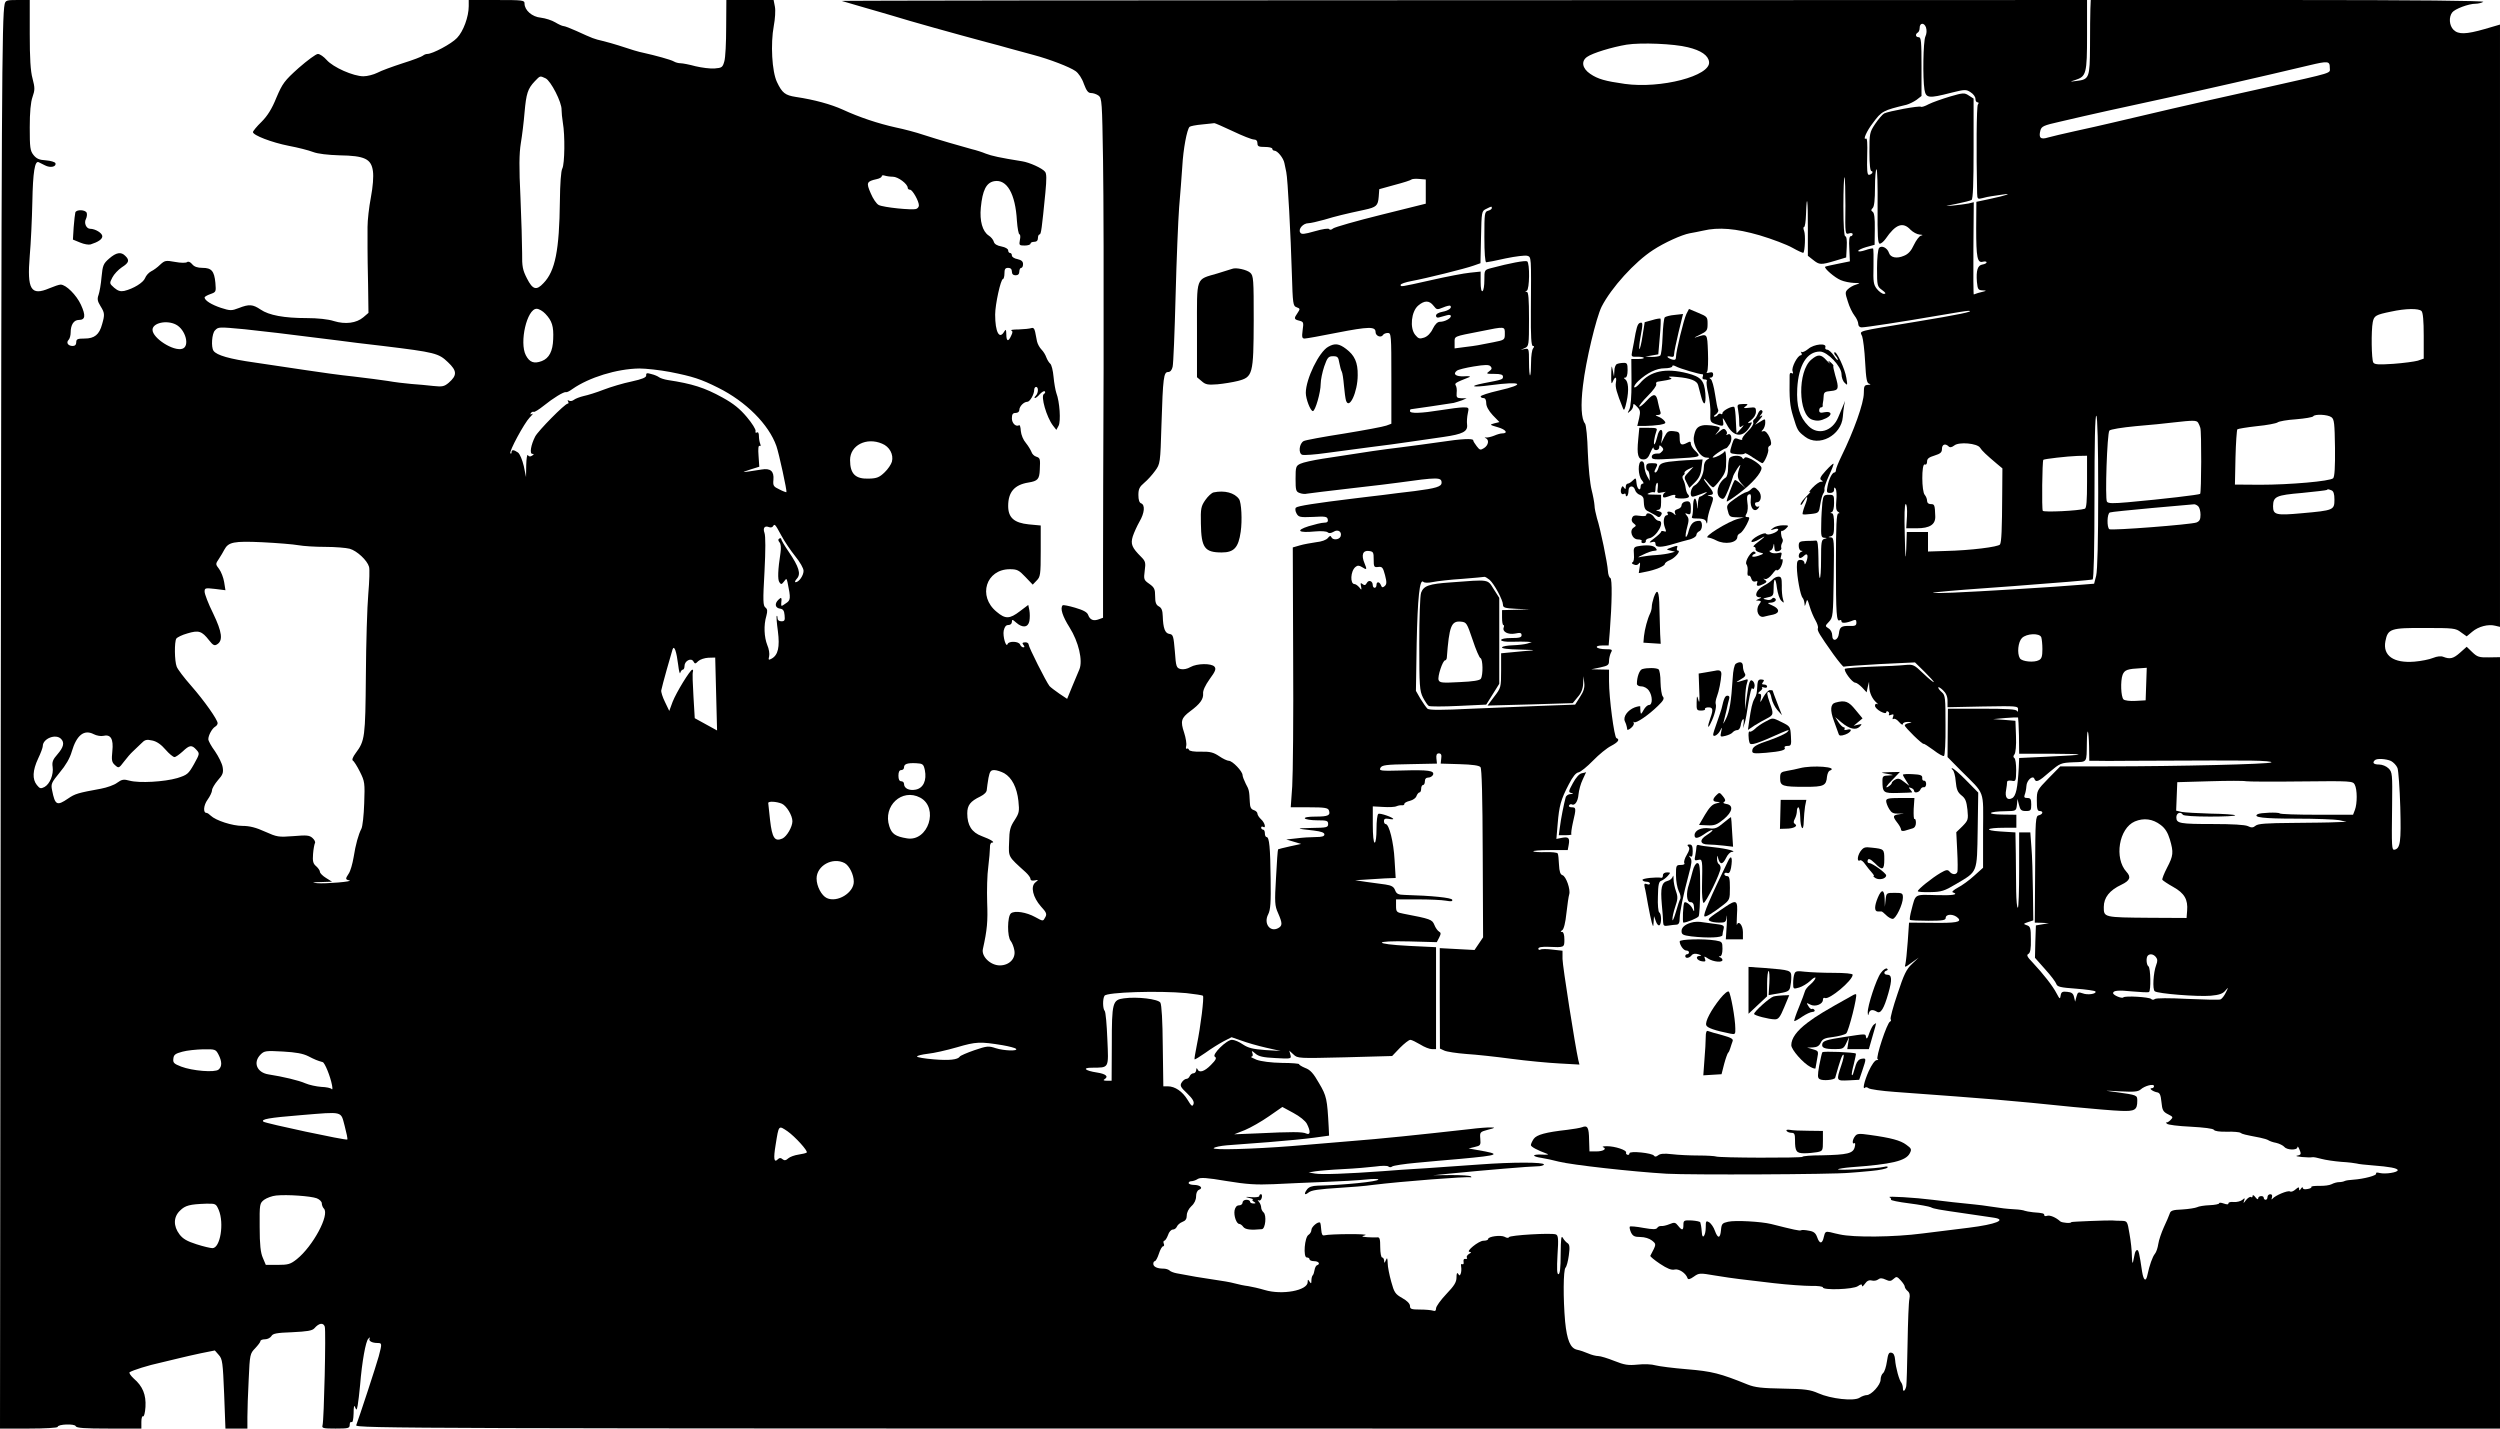 <?xml version="1.0" standalone="no"?>
<!DOCTYPE svg PUBLIC "-//W3C//DTD SVG 20010904//EN"
 "http://www.w3.org/TR/2001/REC-SVG-20010904/DTD/svg10.dtd">
<svg version="1.0" xmlns="http://www.w3.org/2000/svg"
 width="1344pt" height="768pt" viewBox="0 0 1344 768"
 preserveAspectRatio="xMidYMid meet">
<g transform="translate(0,768) scale(0.1,-0.1)"
fill="#000000" stroke="none">
<path d="M25 7658 c-15 -69 -17 -497 -21 -3920 l-4 -3738 155 0 c85 0 155 4
155 9 0 15 92 18 97 4 4 -10 48 -13 179 -13 l174 0 0 36 c0 19 4 33 9 30 5 -4
11 19 13 50 4 66 -15 112 -63 153 -17 16 -27 31 -22 34 18 11 99 37 169 52 38
9 85 20 104 25 19 5 69 16 110 25 l75 15 21 -24 c20 -22 22 -41 29 -210 l7
-186 59 0 59 0 0 63 c0 35 3 126 7 202 6 134 7 138 35 167 15 16 28 33 28 38
0 6 11 10 25 10 13 0 28 8 34 17 7 14 28 18 112 21 81 4 107 8 119 21 25 29
48 32 56 9 7 -23 -4 -501 -12 -530 -5 -16 3 -18 70 -18 70 0 76 2 76 21 0 11
5 17 10 14 6 -4 10 14 11 47 0 37 3 47 8 33 7 -18 9 -17 14 10 3 17 9 66 13
110 10 124 30 235 44 248 9 9 11 9 7 1 -7 -13 13 -24 44 -24 23 0 23 -4 5 -72
-13 -48 -105 -328 -121 -370 -7 -17 272 -18 5759 -18 l5766 0 0 2074 0 2073
-59 -1 c-53 -1 -63 2 -90 28 l-30 29 -36 -32 c-36 -32 -54 -36 -90 -22 -12 5
-33 3 -55 -6 -19 -8 -64 -17 -100 -20 -112 -9 -171 32 -156 110 13 67 28 72
212 71 154 0 166 -1 194 -23 l31 -22 30 25 c33 28 86 42 124 32 l25 -6 0 1619
0 1619 -82 -24 c-101 -29 -142 -30 -168 -4 -23 23 -26 68 -7 93 14 19 88 47
126 47 14 0 33 5 41 10 10 6 -358 10 -1047 10 l-1063 0 -2 -47 c-1 -27 -2
-116 -2 -200 -1 -172 -4 -180 -72 -188 -39 -5 -39 -5 -7 5 59 19 63 34 63 242
l0 188 -3352 -1 c-1844 0 -3348 -2 -3343 -4 6 -2 60 -18 120 -35 61 -17 130
-38 155 -45 86 -27 337 -97 505 -142 33 -8 89 -24 125 -34 36 -10 92 -25 125
-34 87 -23 196 -65 227 -87 16 -11 35 -39 45 -69 14 -37 23 -49 38 -49 12 0
30 -6 41 -14 18 -14 19 -33 24 -348 3 -183 4 -686 3 -1118 -2 -432 -3 -910 -3
-1063 l0 -278 -22 -8 c-29 -11 -48 -4 -58 23 -5 15 -26 26 -70 39 -34 10 -64
16 -67 13 -15 -15 -1 -59 37 -119 49 -78 72 -178 53 -225 -6 -15 -24 -57 -39
-93 l-27 -66 -42 28 c-23 16 -47 34 -53 41 -18 23 -112 209 -112 223 0 7 -9
13 -19 12 -15 -1 -17 -4 -9 -14 7 -9 7 -13 -1 -13 -6 0 -14 7 -17 15 -7 18
-60 20 -67 3 -8 -23 -27 41 -21 72 5 21 12 30 25 30 11 0 19 7 19 17 0 14 3
14 23 -4 34 -30 64 -27 71 8 3 16 3 42 0 58 l-6 29 -45 -34 c-55 -42 -78 -43
-125 -3 -103 84 -57 229 71 229 39 0 49 -5 83 -41 l40 -42 21 22 c20 20 22 31
22 159 l0 137 -64 6 c-79 8 -111 36 -111 99 0 75 34 114 109 126 50 8 59 18
61 69 3 59 2 63 -19 70 -11 3 -23 15 -26 26 -4 10 -17 32 -30 48 -14 16 -25
43 -27 64 -1 20 -5 34 -9 31 -17 -10 -39 10 -39 37 0 22 5 29 20 29 12 0 20 7
20 16 0 19 24 44 43 44 14 0 37 40 37 65 0 8 5 15 10 15 14 0 13 -33 -2 -48
-7 -7 -8 -12 -4 -12 5 0 17 10 27 22 11 11 22 18 26 14 4 -4 2 -10 -5 -14 -18
-12 14 -124 49 -170 l18 -23 12 22 c13 24 6 130 -12 176 -5 15 -12 54 -15 87
-3 34 -11 66 -18 71 -7 6 -16 21 -21 34 -4 12 -15 31 -26 42 -10 10 -21 30
-24 44 -3 14 -7 37 -10 51 -4 18 -10 24 -21 20 -9 -3 -39 -6 -67 -7 -29 0 -47
-3 -41 -5 9 -4 9 -11 0 -29 -15 -34 -26 -31 -26 8 -1 26 -2 29 -11 15 -26 -46
-49 -4 -49 91 0 54 30 191 42 191 4 0 8 14 8 30 0 23 4 30 20 30 13 0 20 -7
20 -20 0 -13 7 -20 20 -20 13 0 20 7 20 20 0 11 5 20 10 20 6 0 10 9 10 20 0
15 -9 22 -30 27 -17 3 -30 12 -30 19 0 8 -4 14 -10 14 -5 0 -10 6 -10 14 0 8
-15 17 -36 21 -23 4 -38 13 -41 25 -3 11 -15 26 -28 34 -33 22 -49 78 -42 150
9 93 29 134 72 142 68 12 114 -67 122 -213 3 -40 9 -73 14 -73 4 0 6 -13 2
-30 -5 -28 -4 -30 26 -30 17 0 31 5 31 10 0 6 9 10 20 10 13 0 20 7 20 20 0
11 4 20 9 20 8 0 12 31 31 224 7 74 7 103 -2 113 -15 19 -84 50 -123 56 -119
19 -164 29 -195 41 -19 8 -53 19 -75 24 -59 16 -180 51 -260 77 -38 13 -106
31 -150 40 -94 21 -194 54 -285 96 -62 28 -151 53 -252 68 -57 9 -73 21 -101
80 -27 57 -35 205 -17 302 7 37 10 83 6 103 l-7 36 -127 0 -127 0 -1 -147 c0
-82 -4 -164 -10 -183 -9 -32 -13 -35 -52 -38 -23 -2 -69 4 -103 12 -33 9 -69
16 -80 16 -11 0 -27 4 -37 10 -15 9 -99 32 -162 46 -26 5 -66 17 -135 40 -22
7 -60 18 -85 24 -47 11 -50 12 -142 54 -31 14 -62 26 -69 26 -6 0 -26 9 -44
20 -18 11 -53 22 -77 25 -47 4 -88 40 -88 76 0 18 -8 19 -150 19 l-150 0 0
-33 c0 -57 -29 -136 -63 -171 -30 -32 -132 -86 -160 -86 -7 0 -17 -4 -23 -9
-5 -5 -54 -24 -109 -41 -55 -18 -116 -40 -136 -51 -20 -10 -54 -19 -75 -19
-54 0 -163 48 -198 88 -15 17 -36 32 -47 32 -10 0 -56 -34 -103 -75 -77 -69
-87 -83 -120 -160 -24 -60 -48 -98 -80 -130 -26 -25 -46 -50 -46 -55 0 -17
101 -56 193 -74 48 -9 107 -24 130 -33 26 -10 80 -16 142 -18 136 -2 171 -19
180 -85 4 -30 0 -82 -11 -141 -10 -52 -18 -123 -18 -159 0 -36 0 -87 0 -115 0
-27 1 -117 3 -198 l2 -149 -28 -24 c-37 -31 -96 -39 -158 -20 -30 10 -88 16
-146 16 -121 0 -203 15 -248 46 -42 28 -61 30 -117 8 -39 -15 -46 -15 -96 1
-51 17 -88 40 -88 56 0 4 14 12 31 18 31 11 31 12 27 61 -6 63 -21 80 -69 80
-27 0 -45 6 -56 20 -10 12 -21 16 -27 11 -6 -5 -34 -5 -65 1 -50 9 -55 8 -80
-15 -14 -14 -36 -30 -49 -36 -13 -7 -27 -23 -32 -36 -9 -24 -62 -57 -112 -69
-20 -4 -34 0 -54 17 -26 23 -26 24 -10 55 9 18 32 42 51 55 38 24 43 38 19 61
-23 24 -49 19 -87 -14 -31 -27 -35 -36 -41 -99 -3 -38 -11 -82 -16 -96 -8 -22
-6 -34 10 -60 23 -37 24 -46 9 -98 -15 -56 -41 -77 -94 -77 -38 0 -45 -3 -45
-20 0 -13 -7 -20 -19 -20 -25 0 -37 18 -22 33 6 6 11 24 11 40 0 41 17 67 44
67 35 0 38 23 11 82 -24 52 -80 108 -109 108 -8 0 -35 -9 -61 -20 -99 -42
-120 -7 -105 175 6 66 12 197 14 290 3 159 13 223 34 213 4 -2 19 -10 34 -17
29 -15 62 -8 56 12 -3 6 -25 13 -51 15 -36 2 -51 9 -67 29 -18 23 -20 40 -20
148 0 82 5 136 15 164 13 37 13 49 0 99 -11 39 -15 110 -15 239 l0 183 -65 0
c-59 0 -65 -2 -70 -22z m10326 -174 c-12 -26 -15 -224 -5 -286 8 -46 22 -48
142 -17 76 19 82 19 106 3 15 -9 26 -25 26 -35 0 -11 5 -19 11 -19 7 0 8 -5 2
-12 -7 -10 -9 -250 -4 -477 1 -31 3 -33 29 -26 15 4 36 9 47 10 11 2 38 6 60
9 60 9 20 -5 -65 -23 l-75 -16 -1 -142 c0 -158 6 -188 36 -180 11 3 20 1 20
-3 0 -5 -10 -10 -22 -12 -26 -4 -35 -31 -30 -94 4 -40 7 -44 31 -45 20 -1 21
-2 6 -6 -19 -4 -45 -12 -54 -16 -2 -1 -3 110 -2 247 l2 249 -28 -7 c-15 -3
-53 -8 -83 -11 -50 -4 -49 -4 17 9 39 8 76 17 82 21 8 4 11 93 11 275 l0 270
-25 16 c-24 16 -30 16 -102 -5 -43 -13 -94 -31 -114 -41 -20 -11 -39 -17 -42
-14 -7 7 -175 -24 -198 -36 -9 -5 -31 -31 -48 -56 -30 -45 -31 -52 -31 -151 0
-66 4 -103 11 -103 5 0 7 -4 4 -10 -3 -5 -12 -10 -18 -10 -9 0 -11 28 -9 101
2 70 0 99 -7 94 -18 -10 5 42 37 83 48 65 54 68 182 99 14 4 37 15 53 26 l27
21 0 158 c0 134 -2 158 -15 158 -17 0 -20 16 -5 25 6 3 10 15 10 25 0 28 24
30 34 3 5 -16 4 -34 -3 -49z m-1277 -58 c71 -17 110 -44 114 -79 9 -75 -260
-145 -453 -118 -106 15 -145 26 -186 54 -43 29 -50 68 -17 91 29 21 135 53
213 66 77 12 254 5 329 -14z m3451 -110 c0 -32 32 -22 -345 -107 -52 -12 -111
-25 -130 -29 -19 -4 -96 -22 -170 -38 -120 -27 -238 -54 -530 -123 -47 -11
-134 -31 -195 -44 -60 -13 -126 -29 -144 -34 -41 -13 -52 -2 -42 37 6 23 17
28 106 48 179 42 316 72 570 127 219 48 510 114 770 176 101 24 110 23 110
-13z m-9592 -57 c28 -13 88 -130 86 -169 0 -14 3 -45 7 -70 12 -66 10 -222 -3
-246 -7 -12 -12 -81 -13 -175 -3 -265 -25 -376 -88 -441 -38 -41 -58 -36 -89
25 -23 45 -27 64 -26 137 0 47 -4 182 -9 300 -8 161 -7 234 2 290 7 41 16 116
20 165 9 102 17 128 55 168 30 31 27 30 58 16z m3694 -284 c52 -25 103 -45
114 -45 12 0 19 -7 19 -20 0 -17 7 -20 40 -20 22 0 40 -4 40 -10 0 -5 5 -10
11 -10 17 0 49 -40 54 -67 3 -13 7 -34 10 -48 8 -35 24 -342 30 -545 5 -165 6
-175 26 -182 19 -7 19 -9 5 -30 -21 -30 -20 -35 9 -42 23 -6 24 -9 18 -51 -5
-38 -3 -45 11 -45 9 0 87 14 172 31 174 34 209 34 209 4 0 -21 29 -33 40 -16
3 6 15 11 26 11 18 0 19 -9 19 -244 l0 -244 -27 -10 c-16 -6 -118 -25 -228
-43 -110 -17 -207 -35 -216 -40 -25 -13 -30 -67 -8 -74 10 -3 69 1 131 10 62
8 167 22 233 31 66 8 163 21 215 29 52 7 133 19 180 26 104 15 132 29 127 67
-2 15 0 42 4 60 7 31 6 32 -25 32 -17 0 -71 -7 -121 -15 -105 -17 -165 -19
-165 -5 0 6 2 10 5 10 7 0 205 30 230 34 11 3 31 9 45 14 l25 11 -28 0 c-25 1
-28 4 -26 29 2 15 0 33 -5 40 -7 12 -1 15 74 45 8 4 -5 6 -29 4 -45 -2 -62 12
-39 30 7 6 48 16 91 23 61 10 81 10 90 1 9 -10 8 -16 -7 -27 -18 -13 -16 -14
27 -14 35 0 47 -4 47 -15 0 -15 -3 -16 -103 -35 -85 -17 -62 -24 34 -11 172
23 198 6 44 -29 -52 -12 -95 -26 -95 -31 0 -5 7 -9 15 -9 10 0 15 -10 15 -27
0 -18 13 -41 35 -65 l36 -37 -28 -7 c-26 -7 -25 -8 20 -21 43 -12 57 -33 22
-33 -8 0 -26 -5 -42 -12 -15 -6 -35 -11 -43 -10 -10 1 -11 0 -2 -4 19 -9 14
-38 -10 -53 -19 -12 -23 -11 -39 10 -10 13 -19 27 -19 32 0 11 -64 8 -175 -9
-55 -8 -152 -21 -215 -29 -106 -13 -157 -20 -419 -61 -52 -8 -106 -20 -120
-27 -24 -11 -26 -17 -26 -81 0 -61 2 -69 21 -76 12 -5 30 -7 40 -4 11 2 118
15 239 29 121 14 234 27 250 30 215 30 235 30 235 0 0 -21 -29 -30 -145 -45
-55 -6 -131 -16 -170 -21 -38 -4 -106 -13 -150 -18 -214 -26 -309 -41 -318
-50 -5 -5 -4 -18 3 -31 11 -20 18 -22 88 -19 67 4 77 2 80 -13 3 -13 -3 -18
-20 -18 -13 0 -50 -9 -83 -19 -72 -23 -56 -37 35 -28 32 3 62 1 68 -5 6 -6 17
-5 31 3 24 16 47 0 38 -25 -8 -19 -43 -21 -50 -3 -3 8 -9 7 -18 -5 -9 -11 -34
-20 -64 -23 -27 -4 -67 -11 -87 -17 l-38 -11 2 -586 c2 -322 -1 -637 -5 -698
l-8 -113 99 0 c82 0 101 -3 106 -16 10 -27 -3 -34 -70 -34 -41 0 -63 -4 -59
-10 3 -5 33 -10 66 -10 52 0 59 -2 59 -20 0 -18 -7 -20 -87 -21 -90 -2 -89 -3
10 -14 40 -5 57 -11 57 -21 0 -10 -13 -14 -47 -14 -27 0 -73 -3 -103 -7 l-55
-6 40 -12 40 -12 -60 -13 c-33 -7 -62 -15 -64 -16 -2 -2 -7 -70 -11 -151 -8
-135 -7 -152 11 -192 24 -55 24 -68 0 -81 -44 -23 -79 26 -53 75 12 24 15 62
13 190 -2 168 -7 225 -22 225 -5 0 -9 9 -9 20 0 11 -4 20 -10 20 -5 0 -10 5
-10 11 0 5 5 7 10 4 18 -11 10 22 -10 40 -11 10 -20 24 -20 31 0 7 -9 16 -20
19 -15 5 -20 16 -21 43 -3 62 -4 66 -22 99 -9 18 -17 39 -17 46 0 20 -54 77
-74 77 -8 0 -32 11 -52 25 -30 20 -48 25 -97 24 -38 -1 -63 3 -65 10 -2 6 -7
9 -12 6 -4 -3 -6 4 -3 15 3 11 -2 43 -11 71 -21 62 -16 79 32 115 53 39 72 65
70 95 -2 16 11 44 35 78 31 42 36 55 26 67 -16 19 -94 18 -129 -2 -17 -10 -37
-14 -52 -11 -24 6 -26 12 -32 96 -7 81 -9 90 -29 93 -24 3 -34 31 -36 95 -1
31 -6 45 -21 53 -15 8 -20 21 -20 55 0 37 -4 47 -31 66 -30 21 -31 24 -25 71
6 43 4 51 -19 74 -50 50 -58 69 -45 111 7 21 23 56 36 79 27 46 31 89 9 98
-10 3 -15 19 -15 45 0 32 6 44 32 66 17 14 43 43 58 64 27 37 28 40 34 247 8
256 12 284 36 284 11 0 20 10 24 28 4 15 11 187 16 382 5 195 14 409 19 475 6
66 13 165 17 220 5 94 25 199 39 213 4 4 34 10 68 13 34 3 63 7 65 7 2 1 46
-18 99 -43z m3467 -405 c-1 -161 1 -200 12 -200 7 0 21 12 31 26 54 79 93 93
134 49 13 -13 35 -25 49 -26 17 -1 20 -3 7 -6 -9 -2 -26 -25 -38 -50 -14 -31
-30 -49 -53 -58 -39 -17 -73 -10 -81 16 -9 27 -40 42 -53 26 -6 -7 -11 -56
-11 -109 0 -94 1 -98 27 -117 20 -15 23 -20 10 -21 -9 0 -26 12 -38 27 -18 23
-20 38 -18 119 1 51 0 95 -2 98 -3 2 -22 -2 -42 -9 -21 -7 -38 -9 -38 -4 0 5
20 14 44 21 l44 12 1 85 c1 58 -3 87 -11 92 -10 7 -10 11 0 21 8 8 12 45 12
110 0 54 4 98 8 98 5 0 7 -90 6 -200z m-5294 160 c28 0 80 -39 80 -60 0 -6 6
-10 13 -10 13 -1 47 -61 47 -84 0 -8 -6 -16 -14 -19 -21 -8 -178 8 -202 21
-12 6 -31 34 -43 63 -25 57 -22 64 32 76 15 3 27 10 27 15 0 6 7 7 16 4 9 -3
29 -6 44 -6z m5121 -160 c-2 -148 -1 -151 19 -145 11 4 20 2 20 -4 0 -6 -5
-11 -11 -11 -7 0 -10 -23 -7 -67 l3 -68 -64 -13 c-36 -7 -66 -14 -69 -16 -7
-8 52 -59 84 -72 18 -8 50 -14 71 -15 36 -1 36 -1 11 -9 -15 -4 -35 -16 -44
-25 -15 -15 -15 -20 0 -66 8 -28 25 -62 36 -76 11 -14 20 -34 20 -44 0 -11 7
-19 18 -19 23 0 230 32 415 64 82 14 154 26 160 25 38 -2 -60 -22 -279 -58
-337 -56 -305 -47 -293 -79 5 -14 13 -76 16 -138 5 -92 9 -114 22 -117 10 -3
8 -5 -6 -6 -20 -1 -23 -6 -23 -44 0 -54 -54 -205 -121 -341 -16 -33 -29 -65
-29 -73 0 -7 -3 -13 -8 -13 -12 0 -30 -35 -37 -74 -6 -32 -5 -36 14 -36 13 0
21 6 21 18 0 13 2 14 9 4 4 -7 6 -36 3 -64 -3 -36 -1 -53 9 -59 10 -6 10 -9 2
-9 -10 0 -13 -62 -13 -274 0 -269 3 -312 21 -300 5 3 9 0 9 -7 0 -11 27 -9 63
6 13 5 17 2 17 -12 0 -16 -7 -19 -35 -18 -46 1 -55 -5 -59 -41 -4 -38 -36 -47
-36 -10 0 15 -8 31 -20 38 -19 12 -19 13 3 36 21 23 22 32 25 238 3 200 2 214
-15 215 -17 1 -17 2 0 6 14 4 17 16 17 64 0 40 -4 59 -12 60 -10 0 -10 2 0 6
7 3 12 23 12 49 0 42 -1 44 -29 44 -26 0 -29 -4 -34 -42 -2 -24 -6 -76 -6
-115 -2 -64 0 -73 16 -74 17 -1 17 -2 1 -6 -16 -4 -18 -18 -18 -110 0 -59 -3
-103 -7 -100 -4 4 -7 51 -7 105 -1 71 -4 97 -13 96 -7 -1 -31 -2 -53 -2 -36
-2 -40 -5 -40 -27 0 -14 6 -25 13 -26 10 0 10 -2 0 -6 -14 -5 -18 -33 -5 -33
4 0 13 5 20 12 18 18 25 3 14 -29 -6 -17 -11 -21 -11 -10 -1 10 -9 17 -21 17
-17 0 -20 -7 -20 -38 0 -51 19 -155 31 -166 5 -6 9 -19 10 -30 1 -18 2 -17 8
3 6 23 8 21 20 -20 7 -24 21 -57 31 -74 9 -16 16 -35 13 -42 -5 -13 8 -34 83
-140 29 -40 54 -70 56 -67 3 2 90 8 194 14 l189 9 52 -51 c29 -29 51 -53 49
-55 -2 -2 -27 18 -56 46 -50 48 -54 50 -98 46 -26 -3 -107 -7 -180 -9 -73 -3
-137 -8 -143 -11 -11 -8 38 -75 55 -75 7 0 23 -12 37 -26 l24 -26 6 29 7 28 1
-28 c1 -32 17 -66 40 -85 9 -8 10 -11 4 -7 -8 4 -13 0 -13 -9 0 -9 14 -22 30
-31 19 -10 30 -11 30 -5 0 6 5 8 10 5 6 -4 8 -11 5 -16 -4 -5 2 -6 11 -2 14 5
16 3 11 -11 -4 -10 -3 -15 3 -11 6 4 19 -4 30 -17 11 -13 19 -17 20 -10 0 7
12 11 28 11 23 -2 24 -2 5 -6 -13 -2 -23 -8 -23 -13 0 -10 96 -104 102 -99 1
2 25 -13 52 -33 27 -21 52 -35 57 -32 5 3 9 77 8 165 0 146 -1 161 -19 177
-11 9 -20 21 -20 26 0 5 11 -1 25 -14 17 -16 25 -34 25 -58 l0 -34 190 4 c185
3 190 3 189 -17 0 -11 -3 -14 -6 -7 -3 9 -51 12 -188 12 l-183 0 -1 -130 -1
-130 72 -73 c132 -132 120 -98 119 -324 l0 -198 -48 -43 c-26 -24 -66 -53 -88
-64 -22 -12 -34 -23 -27 -25 35 -12 1 -18 -92 -15 -116 3 -107 8 -130 -80 -7
-26 -11 -50 -8 -53 3 -3 47 -5 99 -5 76 0 93 3 93 15 0 23 43 23 66 0 23 -22
-11 -28 -142 -26 l-121 1 -7 -102 c-4 -57 -10 -112 -13 -123 -5 -17 -1 -16 33
9 l39 28 -36 -34 c-30 -28 -44 -57 -78 -161 -24 -70 -40 -131 -37 -136 4 -5 2
-11 -3 -13 -16 -5 -79 -197 -67 -202 6 -2 4 -5 -5 -5 -10 -1 -27 -25 -43 -60
-24 -54 -35 -103 -19 -88 3 4 12 2 18 -3 7 -6 71 -15 141 -20 546 -40 597 -44
959 -81 105 -10 221 -20 258 -21 74 -3 87 5 87 54 0 31 0 31 -115 47 -69 9
-69 9 23 4 75 -4 96 -2 110 10 22 20 72 33 72 18 0 -6 -5 -11 -12 -11 -18 0 4
-17 27 -22 16 -2 21 -13 25 -53 4 -43 9 -52 35 -65 28 -14 29 -16 13 -32 -9
-9 -19 -14 -22 -12 -4 2 -2 -1 3 -7 5 -6 62 -13 127 -16 73 -4 122 -10 126
-17 4 -7 31 -11 70 -10 35 1 68 -2 73 -6 9 -7 22 -10 105 -26 19 -4 40 -10 45
-14 6 -4 24 -11 42 -14 17 -4 37 -14 44 -22 14 -17 69 -19 70 -1 0 6 4 3 9 -8
13 -30 12 -33 -12 -38 -20 -4 64 -12 85 -8 5 1 26 -3 47 -9 22 -6 70 -13 107
-16 37 -2 75 -7 83 -9 8 -3 47 -7 85 -10 91 -7 135 -15 135 -26 0 -12 -66 -22
-96 -15 -15 4 -23 3 -20 -3 6 -10 -66 -29 -124 -33 -19 -1 -39 -4 -45 -7 -5
-3 -19 -6 -30 -6 -11 0 -29 -5 -40 -11 -11 -6 -41 -10 -67 -9 -26 0 -45 -2
-42 -6 2 -4 -7 -9 -21 -11 -15 -3 -25 -1 -25 6 0 6 -5 4 -10 -4 -8 -12 -10
-12 -10 -1 0 11 -4 10 -19 -3 -11 -10 -24 -15 -30 -11 -12 7 -80 -22 -94 -39
-5 -7 -7 -4 -3 7 3 11 0 17 -9 17 -8 0 -15 -7 -15 -15 0 -8 -4 -15 -10 -15 -5
0 -10 5 -10 10 0 15 -30 12 -30 -2 0 -8 -7 -5 -15 6 -8 11 -15 14 -15 7 0 -7
-4 -10 -9 -6 -5 3 -17 -5 -27 -17 -13 -18 -15 -19 -10 -4 6 17 4 17 -10 5 -9
-7 -29 -12 -45 -11 -16 2 -29 -1 -29 -7 0 -7 -8 -7 -25 -1 -14 5 -25 6 -25 1
0 -4 -23 -9 -51 -10 -28 -1 -59 -6 -68 -11 -9 -4 -45 -10 -79 -12 -52 -2 -63
-6 -68 -23 -4 -11 -17 -43 -31 -72 -13 -29 -27 -69 -30 -90 -3 -21 -11 -45
-18 -53 -13 -15 -30 -64 -40 -112 -8 -41 -21 -34 -29 15 -15 102 -19 117 -27
117 -5 0 -11 -10 -13 -22 -3 -13 -7 -32 -9 -43 -3 -11 -5 4 -6 32 0 29 -6 83
-13 121 -11 67 -12 68 -42 69 -17 0 -40 1 -51 2 -23 1 -220 -6 -220 -9 0 -8
-49 -4 -59 4 -24 22 -56 35 -71 30 -8 -3 -15 -2 -15 3 0 10 -6 12 -60 16 -20
2 -40 6 -45 8 -6 3 -30 7 -55 8 -49 3 -63 5 -130 15 -25 4 -63 9 -85 11 -83 8
-152 16 -225 25 -93 12 -249 21 -232 14 6 -3 10 -9 8 -13 -3 -4 41 -13 97 -20
56 -7 109 -17 117 -21 17 -9 36 -12 195 -35 61 -9 125 -18 143 -21 74 -11 12
-36 -133 -54 -49 -6 -162 -20 -250 -31 -153 -20 -370 -22 -445 -5 -14 3 -37 8
-51 12 -24 5 -28 2 -34 -25 -8 -39 -23 -40 -36 -2 -8 22 -18 31 -45 35 -19 4
-38 5 -42 2 -7 -4 -38 3 -161 34 -53 13 -193 21 -231 12 -31 -7 -35 -11 -38
-45 -4 -46 -17 -47 -33 -3 -6 18 -20 38 -30 45 -17 10 -19 8 -19 -28 0 -44
-19 -68 -21 -27 -1 14 -3 31 -4 36 -1 6 -3 14 -4 18 0 5 -21 9 -46 11 -42 2
-45 0 -45 -24 0 -30 -7 -32 -29 -4 -14 18 -20 19 -46 8 -17 -7 -36 -11 -44
-10 -8 1 -17 -3 -21 -9 -6 -10 -23 -10 -75 -1 -37 7 -70 10 -73 7 -3 -3 0 -17
6 -31 10 -20 19 -25 51 -25 23 0 48 -8 62 -19 24 -20 25 -18 -9 -82 -1 -4 22
-23 52 -43 39 -26 62 -35 78 -31 23 6 61 -19 70 -46 3 -9 13 -7 34 8 28 20 32
20 114 6 47 -8 105 -16 130 -19 25 -3 108 -13 185 -22 77 -9 168 -15 203 -15
34 1 62 -3 62 -8 0 -16 163 -11 188 7 16 11 22 12 22 2 0 -7 7 -2 16 11 11 16
23 21 37 17 12 -3 27 0 34 6 10 8 21 8 40 -1 21 -10 29 -9 43 4 15 14 19 13
38 -8 12 -13 22 -28 22 -34 0 -6 7 -16 15 -23 11 -9 14 -22 10 -42 -4 -16 -8
-124 -10 -241 -2 -117 -5 -220 -7 -229 -6 -26 -18 -34 -18 -12 0 11 -4 24 -8
30 -12 13 -31 83 -34 124 -2 24 -8 36 -20 38 -14 3 -18 -7 -24 -47 -4 -28 -13
-56 -20 -62 -8 -6 -14 -22 -14 -36 0 -28 -50 -83 -75 -83 -8 0 -26 -6 -38 -14
-30 -20 -155 -6 -222 24 -43 19 -70 23 -190 25 -113 2 -150 6 -190 22 -148 60
-192 71 -325 82 -75 6 -151 16 -170 21 -19 6 -62 8 -96 4 -51 -5 -71 -2 -126
20 -35 14 -74 26 -86 26 -12 0 -36 6 -54 14 -18 8 -45 17 -60 20 -36 8 -54 51
-64 151 -11 125 -10 277 2 290 6 6 14 36 18 67 6 43 4 58 -7 65 -7 4 -19 17
-25 28 -9 16 -11 -2 -12 -87 0 -75 -4 -108 -12 -108 -8 0 -9 29 -5 104 6 88 4
105 -9 110 -23 9 -249 -4 -252 -15 -2 -5 -12 -5 -23 2 -21 11 -89 2 -89 -12 0
-5 -11 -9 -25 -9 -26 0 -99 -60 -74 -60 10 -1 9 -4 -4 -11 -9 -6 -15 -15 -11
-20 3 -5 0 -8 -8 -7 -8 2 -12 -4 -10 -16 2 -10 -1 -15 -7 -12 -6 4 -8 -2 -6
-14 2 -12 1 -28 -2 -36 -5 -13 -7 -13 -14 -2 -6 9 -9 2 -9 -19 0 -26 -12 -45
-55 -90 -30 -32 -55 -66 -55 -77 0 -12 -5 -16 -16 -12 -9 3 -40 6 -70 6 -47 0
-54 3 -54 19 0 12 -15 28 -42 43 -37 21 -43 29 -59 88 -10 36 -19 81 -19 100
-1 29 -3 31 -10 15 -7 -17 -9 -17 -9 -2 -1 9 -5 17 -11 17 -5 0 -10 25 -10 55
0 46 -3 55 -17 53 -10 -1 -34 0 -53 1 -33 3 -33 3 -10 11 25 8 -189 7 -220 -1
-11 -3 -15 5 -17 29 -1 19 -4 36 -6 39 -10 9 -47 -22 -47 -39 0 -9 -7 -21 -15
-26 -22 -12 -30 -122 -10 -122 8 0 15 -4 15 -10 0 -5 11 -10 25 -10 24 0 35
-15 15 -22 -5 -1 -11 -13 -13 -25 -2 -12 -6 -26 -10 -29 -4 -4 -7 -17 -7 -28
0 -17 -2 -18 -10 -6 -8 13 -10 13 -10 -2 0 -46 -138 -71 -231 -43 -30 9 -70
18 -89 21 -19 2 -52 9 -74 15 -21 6 -69 14 -105 19 -63 9 -141 22 -206 35 -16
3 -34 10 -39 16 -6 5 -20 9 -32 9 -33 0 -54 10 -54 26 0 8 4 14 8 14 5 0 15
18 22 40 7 22 17 40 23 40 5 0 7 7 3 15 -3 8 -1 15 3 15 5 0 14 14 20 30 5 17
17 30 26 30 9 0 18 7 22 16 3 8 16 20 29 25 17 6 24 16 24 35 0 16 10 36 25
50 16 14 25 34 25 52 0 18 6 32 16 36 24 9 6 26 -27 26 -16 0 -29 5 -29 10 0
6 7 10 15 10 8 0 24 5 34 12 15 9 48 7 154 -11 110 -18 159 -21 254 -17 65 3
188 9 273 12 85 3 185 9 223 13 37 4 67 4 67 0 0 -11 -189 -30 -327 -33 -30
-1 -47 -7 -57 -21 -17 -23 -13 -33 7 -17 16 14 52 19 177 27 52 3 129 9 170
15 154 19 505 46 525 41 6 -1 7 1 2 5 -4 4 -51 7 -105 7 l-97 -1 90 9 c192 19
433 39 468 39 20 0 37 5 37 10 0 13 -169 13 -345 0 -71 -5 -200 -14 -285 -20
-85 -5 -191 -12 -235 -16 -190 -14 -332 -19 -365 -13 l-35 6 35 6 c19 3 87 9
150 12 63 3 142 10 175 14 34 5 64 5 69 0 6 -5 14 -5 20 0 6 5 65 14 131 20
66 6 172 16 235 21 216 20 225 25 90 48 l-45 8 33 8 c31 7 33 10 30 44 -3 36
-2 37 42 49 38 9 40 12 16 12 -16 1 -68 -3 -115 -9 -277 -31 -478 -52 -646
-65 -104 -9 -244 -20 -310 -26 -204 -16 -431 -23 -420 -11 6 6 37 12 70 15 33
3 134 10 225 17 91 7 201 18 245 24 l80 11 -2 45 c-8 152 -11 168 -52 237 -30
53 -47 72 -75 82 -19 8 -33 17 -32 20 2 3 -39 7 -92 7 -60 1 -112 8 -137 17
-22 9 -35 16 -28 16 7 1 10 8 6 19 -6 15 -4 15 16 -2 17 -15 41 -21 108 -24
85 -5 86 -4 80 18 l-6 22 23 -21 c22 -21 26 -21 276 -15 l254 7 42 44 c23 23
48 43 56 43 7 0 31 -12 53 -25 22 -14 50 -25 63 -25 l22 0 0 274 0 274 -145 7
c-196 10 -195 29 2 24 l147 -4 13 25 c10 20 10 26 -1 32 -7 4 -19 20 -25 36
-12 29 -20 32 -166 60 -37 7 -40 10 -40 42 l0 35 115 0 c63 0 132 -3 153 -7
28 -5 37 -4 34 5 -3 11 -110 22 -255 26 -35 1 -44 5 -52 25 -7 19 -19 26 -52
31 -24 3 -70 10 -103 14 l-60 9 50 3 c28 2 64 4 80 5 17 1 43 3 59 3 l29 1 -6
98 c-5 94 -29 192 -48 192 -5 0 -9 7 -9 16 0 12 7 15 25 12 14 -3 25 -3 25 -1
0 9 -71 33 -80 28 -6 -4 -10 -40 -10 -81 0 -43 -4 -74 -10 -74 -6 0 -10 39
-10 98 l0 97 55 -3 c31 -2 63 -1 73 4 9 4 23 6 30 5 6 -1 12 2 12 8 0 5 13 12
30 16 16 4 32 15 35 26 4 10 11 19 16 19 5 0 9 9 9 20 0 11 5 20 10 20 6 0 10
9 10 20 0 13 7 20 19 20 10 0 21 7 25 15 8 22 -24 27 -166 23 -117 -3 -125 -2
-117 14 8 15 29 18 157 20 l147 3 -3 28 c-2 19 2 27 13 27 12 0 16 -8 13 -27
l-3 -28 102 -3 c68 -2 105 -7 112 -16 7 -9 11 -156 12 -464 l2 -451 -23 -34
-23 -34 -94 5 -93 5 0 -270 1 -270 24 -11 c13 -6 66 -14 117 -18 51 -3 161
-15 243 -26 83 -11 199 -22 258 -25 l108 -6 -6 24 c-17 76 -85 507 -85 544 l0
44 -54 6 c-30 4 -59 4 -65 0 -6 -3 -11 -1 -11 5 0 8 18 11 53 10 88 -4 87 -4
87 40 0 25 -5 40 -12 40 -10 0 -10 3 0 9 9 5 18 42 23 92 5 46 12 92 15 101 8
26 -17 97 -36 103 -12 4 -17 19 -19 57 -1 28 -4 56 -7 60 -3 5 -32 8 -65 7
-33 -1 -62 1 -66 4 -3 4 37 7 89 7 l96 0 5 27 c7 38 0 46 -36 39 l-30 -6 7 82
c8 96 17 130 60 212 21 41 38 62 52 64 11 2 46 30 78 63 32 33 75 68 97 79 38
20 49 35 29 42 -12 4 -40 217 -40 306 l0 62 -47 1 -48 1 48 10 c41 9 47 13 47
35 0 13 5 33 10 44 10 17 7 19 -29 19 -22 0 -43 5 -46 10 -4 6 8 10 29 10 l34
0 6 73 c12 154 14 286 3 290 -6 2 -12 19 -13 38 -2 40 -40 226 -59 284 -6 22
-13 53 -13 68 -1 16 -8 54 -16 85 -8 32 -17 121 -20 200 -2 78 -9 148 -15 155
-20 24 -24 99 -11 205 15 131 71 364 100 423 52 102 178 241 277 305 61 40
154 82 197 90 17 3 49 9 71 14 84 20 177 12 305 -25 67 -20 146 -50 176 -67
30 -17 57 -29 59 -27 8 9 12 96 4 117 -5 12 -5 22 0 22 4 0 9 30 10 67 4 126
11 77 10 -73 l0 -149 28 -22 c34 -27 41 -28 118 -5 l60 18 3 57 c2 35 -1 57
-8 57 -6 0 -10 55 -10 162 0 89 3 159 6 155 3 -3 5 -74 5 -157z m-2256 80 l0
-65 -241 -60 c-133 -33 -248 -66 -257 -73 -9 -8 -18 -9 -21 -4 -3 6 -35 1 -77
-11 -60 -17 -72 -18 -79 -7 -12 19 16 50 44 50 11 0 50 9 86 19 63 19 108 30
215 53 65 14 73 22 77 70 l3 41 83 23 c46 12 87 25 90 29 3 3 22 5 42 3 l35
-3 0 -65z m355 -89 c0 -5 -9 -11 -20 -14 -19 -5 -20 -14 -20 -141 0 -86 4
-136 10 -136 6 0 53 9 105 21 53 11 104 17 115 14 23 -7 22 0 20 -297 -1 -138
2 -188 11 -188 8 0 8 -4 1 -13 -6 -7 -11 -41 -11 -76 0 -34 -2 -65 -5 -69 -3
-3 -6 29 -6 70 0 74 -1 76 -22 72 l-23 -5 23 10 c21 10 22 15 22 156 0 109 -3
145 -12 146 -10 0 -10 2 0 6 15 6 17 149 2 158 -10 6 -95 -10 -192 -36 -38
-10 -38 -10 -38 -64 0 -30 -4 -57 -10 -60 -6 -4 -10 15 -10 49 l0 56 -57 -6
c-32 -3 -126 -21 -209 -40 -170 -38 -164 -37 -164 -25 0 5 26 14 58 20 81 15
290 67 334 83 l37 13 3 140 c3 138 3 140 28 152 30 15 30 15 30 4z m-313 -525
c17 -22 19 -22 51 -9 19 8 36 12 39 9 11 -10 -9 -26 -42 -32 -21 -4 -35 -12
-35 -21 0 -9 7 -13 18 -9 9 2 27 7 40 11 12 4 22 2 22 -4 0 -13 -33 -31 -59
-31 -13 0 -26 -13 -38 -37 -11 -24 -29 -42 -47 -48 -24 -8 -31 -6 -48 15 -30
37 -21 125 16 157 34 29 60 29 83 -1z m-4775 -43 c36 -38 45 -67 42 -136 -2
-65 -22 -103 -61 -118 -42 -16 -66 -7 -86 31 -36 69 6 250 58 250 12 0 33 -12
47 -27z m10086 15 c8 -8 12 -52 12 -134 l0 -122 -32 -11 c-18 -5 -77 -13 -132
-17 -78 -5 -100 -4 -107 7 -10 16 -12 171 -3 217 7 35 16 40 99 57 78 17 148
18 163 3z m-12072 -73 c52 -27 76 -117 34 -130 -47 -15 -160 57 -160 102 0 37
76 54 126 28z m369 -25 c97 -10 214 -24 500 -60 44 -6 154 -20 245 -30 279
-34 298 -39 348 -87 50 -47 50 -71 4 -111 -24 -20 -34 -22 -82 -17 -30 3 -84
9 -120 11 -36 3 -92 10 -125 16 -33 5 -116 16 -185 24 -69 7 -183 23 -255 34
-71 11 -195 29 -275 41 -136 19 -205 39 -222 63 -14 20 -9 94 8 110 18 19 19
19 159 6z m6775 -24 c0 -33 -1 -34 -62 -46 -35 -7 -72 -14 -83 -16 -11 -2 -44
-7 -72 -10 l-53 -7 0 31 c0 36 -8 32 140 61 133 27 130 27 130 -13z m-4486
-206 c121 -24 164 -38 256 -84 151 -75 273 -198 314 -314 14 -40 58 -243 54
-248 -2 -1 -19 5 -38 15 -32 15 -35 20 -32 52 4 46 -16 63 -63 55 -19 -3 -52
-8 -72 -11 -35 -5 -34 -4 11 11 l48 15 -4 59 c-3 37 -1 57 6 53 5 -4 7 1 3 11
-4 10 -7 29 -7 42 0 15 -4 23 -11 19 -6 -4 -9 -1 -7 8 2 8 -19 42 -47 75 -37
44 -71 72 -131 105 -96 53 -162 74 -294 94 -19 3 -40 10 -47 15 -6 5 -24 13
-41 17 -24 7 -29 6 -28 -7 1 -11 -20 -20 -79 -33 -44 -9 -111 -29 -150 -44
-38 -15 -87 -30 -107 -34 -21 -5 -44 -14 -52 -20 -8 -7 -21 -9 -27 -5 -8 4 -9
3 -5 -4 4 -7 3 -12 -2 -12 -15 0 -159 -146 -175 -177 -23 -45 -31 -93 -15 -93
10 0 9 -3 -2 -10 -9 -6 -17 -5 -22 3 -4 7 -8 -17 -9 -53 l-1 -65 -12 59 c-8
34 -21 65 -31 73 -23 16 -35 17 -35 1 0 -6 -3 -9 -6 -5 -9 8 74 162 104 193
15 15 21 24 13 19 -10 -5 -12 -4 -7 4 4 6 11 9 15 7 4 -3 28 12 53 32 52 42
109 77 121 74 5 -2 20 6 35 17 89 62 237 108 359 110 34 0 109 -8 167 -19z
m7676 -646 c0 -260 -4 -421 -11 -449 l-11 -43 -76 -6 c-123 -11 -557 -37 -682
-42 -224 -8 -90 6 322 35 230 17 422 33 428 36 6 4 10 162 10 446 0 291 3 438
10 434 6 -4 10 -152 10 -411z m1254 403 c15 -11 17 -33 19 -164 1 -105 -2
-156 -10 -164 -16 -16 -232 -35 -393 -35 l-135 1 3 145 c2 80 7 148 10 152 4
3 51 11 105 17 54 5 104 15 111 20 7 6 52 14 100 17 48 4 89 11 92 16 8 13 78
10 98 -5z m-717 -29 c4 -7 10 -20 12 -28 7 -19 6 -349 -1 -355 -5 -5 -198 -28
-388 -45 -80 -7 -106 -7 -113 3 -11 16 1 367 13 382 5 7 69 17 142 24 73 6
165 15 203 20 106 12 123 12 132 -1z m-7075 -113 c40 -16 63 -58 53 -97 -4
-14 -21 -40 -39 -57 -28 -27 -42 -33 -84 -34 -73 -3 -102 25 -102 100 0 79 88
124 172 88z m5903 -22 c10 -16 33 -38 90 -86 l30 -25 -1 -134 c-1 -197 -4
-262 -12 -275 -8 -13 -158 -32 -292 -35 l-95 -3 0 53 0 52 -57 0 -57 0 -3 -92
c-3 -70 -5 -52 -8 75 -3 108 -1 167 5 167 6 0 9 -26 7 -65 l-4 -65 57 0 c69 0
101 20 99 65 -2 61 -4 65 -24 65 -13 0 -20 7 -20 18 0 10 -6 24 -12 31 -18 17
-18 170 -1 164 8 -3 13 3 13 16 0 15 10 23 40 32 32 10 40 17 40 36 0 24 18
31 36 13 7 -7 17 -5 30 5 25 21 124 12 139 -12z m575 -183 c0 -104 -3 -142
-12 -145 -33 -11 -220 -20 -226 -11 -6 10 -3 268 3 274 5 5 129 19 183 21 l52
1 0 -140z m1314 -46 c11 -4 16 -19 16 -50 0 -56 -5 -58 -174 -73 -141 -13
-156 -9 -156 38 1 52 16 59 156 71 71 7 131 14 133 16 6 5 6 5 25 -2z m-716
-86 c7 -7 12 -27 12 -45 0 -26 -5 -35 -22 -42 -31 -11 -455 -44 -468 -36 -14
9 -13 85 3 90 6 3 109 13 227 24 118 10 220 19 226 20 5 0 15 -4 22 -11z
m-7618 -156 c17 -32 51 -82 75 -112 26 -32 45 -65 45 -79 0 -25 -25 -61 -43
-61 -6 0 -2 9 7 19 23 25 12 63 -44 145 -22 32 -40 63 -40 68 0 5 -5 6 -10 3
-8 -5 -7 -11 1 -21 7 -8 9 -29 5 -56 -14 -91 -16 -144 -6 -158 9 -13 12 -13
25 4 13 18 14 17 19 -5 18 -87 17 -96 -10 -113 -24 -17 -25 -17 -24 1 4 31 1
35 -15 19 -22 -21 -18 -44 8 -48 17 -2 23 -11 25 -35 3 -28 0 -33 -17 -33 -13
0 -21 6 -21 17 0 9 -2 14 -4 12 -3 -2 0 -39 6 -82 11 -86 1 -129 -34 -148 -16
-9 -18 -7 -13 13 3 13 -1 40 -10 60 -17 43 -20 107 -5 157 7 27 6 36 -5 45
-13 10 -14 35 -5 193 6 115 6 192 0 208 -10 27 1 41 25 31 8 -3 17 -1 20 4 10
16 12 13 45 -48z m-2596 -53 c27 -5 92 -9 145 -9 53 0 112 -5 131 -10 39 -11
94 -62 104 -97 4 -12 2 -77 -4 -146 -6 -68 -12 -265 -13 -438 -3 -334 -5 -351
-55 -418 -15 -20 -21 -36 -15 -40 6 -3 23 -30 38 -60 26 -52 27 -60 23 -170
-2 -64 -9 -125 -15 -136 -16 -31 -31 -84 -42 -154 -6 -35 -17 -74 -26 -87 -19
-29 -19 -32 3 -37 27 -6 -128 -19 -173 -15 -32 4 -28 5 20 6 l60 2 -32 20
c-18 11 -33 26 -33 33 0 7 -9 20 -20 30 -17 14 -20 27 -17 66 2 26 7 52 10 58
4 6 -2 18 -13 28 -17 15 -31 16 -103 10 -80 -6 -87 -5 -152 24 -48 22 -83 31
-121 31 -55 0 -144 29 -171 55 -8 8 -18 15 -23 15 -19 0 -16 41 6 71 13 18 24
41 24 51 0 9 14 33 31 53 27 30 31 41 26 71 -3 19 -22 57 -41 85 -20 27 -36
56 -36 65 0 21 20 57 36 67 8 4 14 13 14 19 0 19 -72 121 -142 201 -38 43 -73
89 -78 103 -12 30 -13 134 -2 151 5 7 31 20 60 28 60 18 77 13 116 -37 21 -27
29 -31 43 -22 33 20 27 66 -21 166 -26 52 -46 105 -46 117 0 20 3 21 56 15
l56 -7 -7 44 c-4 24 -16 55 -27 70 -20 26 -20 27 -1 55 10 16 24 38 29 49 22
41 50 47 204 40 80 -4 167 -11 194 -16z m5781 -77 c0 -39 2 -43 24 -40 22 3
26 -3 37 -44 10 -39 9 -49 -2 -59 -11 -9 -15 -8 -20 5 -8 20 -24 21 -24 1 0
-8 -4 -15 -10 -15 -5 0 -10 6 -10 14 0 23 -22 31 -32 12 -7 -13 -13 -14 -23
-6 -11 9 -12 6 -8 -12 4 -21 3 -22 -10 -5 -8 9 -19 17 -25 17 -25 0 -22 70 5
92 11 9 19 9 34 0 28 -18 29 -15 15 19 -19 45 -10 71 23 67 24 -3 26 -7 26
-46z m623 -109 c25 -22 72 -109 72 -134 0 -16 11 -19 73 -22 l72 -3 -75 -2
-75 -2 0 -40 c0 -22 3 -40 7 -40 4 0 5 -6 2 -13 -9 -23 23 -40 61 -33 28 6 35
4 35 -9 0 -12 -12 -15 -55 -15 -32 0 -55 -4 -55 -11 0 -6 22 -10 58 -9 31 1
68 1 82 0 l25 -2 -25 -8 c-14 -4 -48 -8 -77 -9 -28 -1 -55 -5 -58 -11 -4 -6
31 -11 97 -12 57 -1 85 -3 63 -5 -22 -1 -68 -6 -102 -9 l-63 -6 0 -92 c0 -92
-1 -94 -37 -141 l-36 -48 229 6 229 7 27 33 c19 21 28 45 29 72 l2 40 4 -36
c3 -26 -3 -46 -23 -76 l-26 -41 -167 -6 c-91 -4 -267 -11 -390 -16 -163 -8
-227 -8 -237 0 -7 7 -24 31 -38 54 l-24 42 4 254 c5 245 16 352 36 332 6 -6
27 -6 51 -1 23 5 94 13 157 17 63 5 118 10 121 11 4 0 16 -7 27 -16z m2966
-309 c3 -9 6 -38 6 -64 0 -38 -4 -52 -19 -59 -25 -14 -91 -8 -102 10 -16 26
-10 88 11 109 25 25 95 28 104 4z m-7328 -149 c4 -33 9 -52 11 -42 3 9 9 17
14 17 5 0 9 9 9 20 0 27 36 46 48 24 8 -14 10 -14 26 2 10 9 34 17 54 18 l37
1 5 -196 5 -196 -60 33 -60 33 -7 118 c-4 65 -6 124 -3 131 2 6 1 12 -3 12
-12 -1 -86 -122 -106 -173 l-18 -49 -23 48 c-13 26 -22 55 -20 63 4 23 55 203
61 221 9 23 21 -13 30 -85z m7892 -102 l-3 -88 -54 -3 c-30 -2 -59 2 -65 8
-14 14 -17 99 -5 132 11 27 25 32 102 36 l28 2 -3 -87z m-684 -278 l1 -97 175
0 c200 -1 192 -6 -25 -16 l-150 -7 -2 -50 c-6 -112 -15 -155 -36 -166 -26 -14
-40 5 -32 45 3 16 5 34 5 41 0 8 9 10 24 8 23 -5 24 -3 25 56 0 33 -4 63 -10
66 -7 5 -6 11 1 20 6 8 10 47 8 97 l-3 83 -60 5 -60 4 65 6 c36 3 67 4 69 3 1
-1 4 -45 5 -98z m-10299 -1 c40 10 56 -16 49 -82 -5 -49 -3 -60 14 -75 20 -18
21 -18 49 19 15 20 36 44 46 53 10 9 29 28 44 42 22 23 30 25 62 18 24 -5 48
-22 71 -49 19 -22 41 -40 48 -40 7 0 26 14 44 30 37 35 49 37 74 9 18 -20 18
-21 -13 -77 -30 -53 -36 -58 -90 -75 -69 -20 -203 -28 -256 -14 -32 9 -42 7
-67 -11 -15 -12 -55 -26 -87 -32 -125 -23 -139 -27 -177 -53 -60 -41 -70 -36
-86 45 -7 34 -3 41 41 95 32 38 55 77 65 113 26 88 66 120 118 93 15 -8 39
-12 51 -9z m10676 -57 l1 -77 32 0 c17 -1 105 -1 196 0 424 2 524 2 640 1 74
-1 119 -5 110 -10 -17 -9 -496 -21 -885 -21 l-249 0 -63 -64 c-62 -64 -63 -66
-63 -120 0 -43 3 -56 15 -56 21 0 19 -17 -4 -23 -18 -4 -19 -19 -20 -291 l-2
-286 38 -1 38 -2 -35 -6 -35 -6 -3 -87 -2 -87 54 -61 c31 -34 58 -70 61 -80 5
-15 22 -19 105 -25 55 -4 102 -11 105 -15 8 -13 -42 -21 -69 -10 -23 8 -26 7
-33 -18 l-7 -27 -6 25 c-4 19 -13 26 -37 28 -26 3 -32 -1 -35 -20 -3 -21 -5
-20 -22 12 -20 39 -71 104 -128 165 -30 31 -35 41 -23 47 10 6 14 28 13 78 0
62 -3 70 -22 76 -20 7 -19 8 7 17 l28 9 -2 156 c-1 87 -4 193 -8 237 l-6 80
-30 0 -30 0 0 -203 c0 -111 -3 -202 -7 -202 -5 0 -8 39 -9 88 0 48 -2 139 -2
202 l-2 115 -80 5 c-93 6 -78 20 21 20 l64 0 0 35 0 35 -77 1 c-91 1 -73 17
19 18 56 1 57 1 61 34 l3 32 8 -32 c7 -28 13 -33 37 -33 26 0 29 3 29 35 0 29
-4 35 -21 35 -16 0 -19 4 -14 18 4 9 8 30 9 46 1 31 35 61 43 39 8 -22 23 -15
82 37 56 47 60 49 127 52 78 3 71 -6 73 107 1 88 10 72 12 -22z m-10903 41
c20 -20 14 -45 -19 -83 -25 -28 -30 -42 -26 -68 6 -41 -15 -92 -44 -108 -20
-10 -25 -9 -41 11 -25 31 -23 78 7 142 14 29 25 59 25 67 0 40 69 68 98 39z
m12526 -119 c13 -7 29 -23 35 -38 5 -14 12 -109 15 -211 5 -187 0 -221 -31
-228 -15 -2 -16 8 -13 240 2 167 1 177 -19 197 -12 12 -34 21 -51 21 -29 0
-38 9 -23 23 10 11 60 8 87 -4z m-7882 -49 c11 -55 -8 -97 -49 -105 -36 -7
-63 7 -63 31 0 8 -7 14 -15 14 -10 0 -15 10 -15 30 0 20 5 30 15 30 8 0 15 6
15 14 0 19 17 25 65 23 36 -2 40 -5 47 -37z m427 -17 c41 -24 68 -76 76 -149
6 -57 4 -65 -21 -104 -23 -35 -28 -53 -29 -117 -3 -83 -7 -75 89 -162 14 -13
26 -29 26 -36 0 -8 8 -11 23 -8 21 4 21 4 3 -11 -27 -22 -13 -80 30 -129 29
-31 33 -41 24 -57 -13 -24 -11 -24 -55 0 -47 26 -110 36 -130 20 -20 -16 -21
-127 -1 -149 7 -9 16 -31 19 -49 9 -45 -27 -82 -78 -82 -50 0 -100 48 -91 88
23 103 27 148 23 251 -2 64 0 150 6 191 5 41 9 87 9 103 -1 15 4 27 10 27 21
0 -5 17 -54 35 -54 20 -78 58 -78 122 0 44 16 65 70 91 22 11 35 24 35 37 1
11 5 39 9 63 7 35 12 42 31 42 13 0 37 -8 54 -17z m6973 -44 c269 3 277 2 287
-17 14 -26 14 -102 1 -136 l-10 -26 -193 0 c-107 0 -197 3 -201 7 -7 8 -106 4
-119 -4 -28 -17 31 -24 204 -24 107 0 212 -4 234 -8 l40 -9 -55 -2 c-30 -2
-136 -3 -236 -4 -139 -1 -185 -4 -198 -15 -13 -11 -22 -12 -42 -2 -15 7 -85
11 -182 11 -184 0 -202 3 -202 36 0 24 23 33 35 14 4 -6 64 -10 147 -10 78 0
138 3 134 7 -3 4 -63 8 -132 9 -69 2 -138 6 -155 9 l-30 7 3 76 3 77 175 5
c96 3 184 3 195 0 11 -2 144 -3 297 -1z m-7425 -87 c102 -55 43 -238 -71 -219
-62 10 -82 24 -95 65 -36 109 68 206 166 154z m-743 -33 c25 -12 56 -63 56
-94 0 -30 -30 -82 -54 -93 -41 -18 -55 3 -66 98 -5 47 -10 88 -10 93 0 11 46
8 74 -4z m7412 -114 c24 -18 38 -41 49 -77 21 -71 19 -88 -15 -153 -16 -31
-28 -61 -25 -65 3 -4 29 -22 58 -38 61 -34 80 -68 75 -128 l-3 -39 -197 1
c-250 2 -248 2 -248 58 0 51 31 90 95 120 46 22 53 41 27 69 -67 73 -41 234
45 271 48 20 96 14 139 -19z m-7075 -205 c25 -14 49 -62 49 -100 0 -60 -89
-114 -145 -88 -28 13 -55 63 -55 105 0 69 86 117 151 83z m7049 -505 c9 -11
10 -22 2 -42 -16 -42 -21 -132 -8 -142 16 -13 230 -30 301 -24 45 4 65 11 78
27 18 21 18 20 3 -10 -8 -17 -21 -34 -29 -37 -8 -3 -88 -1 -178 3 -95 5 -169
5 -175 -1 -6 -5 -14 -5 -20 1 -11 10 -140 18 -149 8 -8 -8 -55 12 -55 23 0 14
27 17 105 9 44 -4 83 -6 88 -3 11 6 9 131 -3 138 -11 7 -14 48 -3 58 11 11 30
8 43 -8z m-5212 -194 c45 -5 85 -11 89 -14 7 -8 -12 -164 -33 -266 -8 -40 -14
-75 -12 -76 2 -2 28 14 58 35 30 22 74 49 98 62 l43 22 52 -18 c29 -11 88 -28
132 -38 l80 -18 -83 5 c-67 5 -91 11 -120 30 -20 14 -46 25 -59 25 -29 0 -110
-80 -92 -91 11 -6 6 -17 -21 -44 -35 -36 -64 -45 -73 -22 -3 7 -6 5 -6 -5 -1
-10 -7 -18 -15 -18 -8 0 -16 -7 -20 -15 -3 -8 -11 -15 -18 -15 -7 0 -19 -9
-25 -19 -11 -17 -7 -25 29 -59 30 -29 39 -45 34 -58 -6 -15 -11 -11 -32 24
-27 44 -67 72 -106 72 l-24 0 -3 216 c-1 134 -6 223 -13 234 -12 19 -124 33
-196 23 -61 -8 -65 -22 -65 -247 l-1 -196 -25 0 c-19 0 -22 3 -12 9 22 14 5
28 -41 35 -66 10 -82 26 -28 26 94 1 90 -7 83 154 -3 77 -9 145 -14 151 -11
11 -12 66 -1 82 12 19 290 28 440 14z m-988 -280 c35 -6 68 -15 72 -19 14 -14
-65 -11 -109 3 -39 13 -47 12 -115 -11 -40 -14 -75 -29 -78 -34 -11 -17 -56
-22 -141 -15 -49 4 -89 11 -89 15 0 5 26 11 58 15 31 3 102 19 157 35 103 30
123 31 245 11z m-4215 -51 c19 -37 19 -64 0 -80 -20 -17 -141 -7 -201 16 -39
15 -45 21 -42 43 2 21 11 27 48 37 25 7 75 12 112 13 65 1 68 0 83 -29z m482
-8 c35 -18 49 -24 78 -32 11 -3 41 -76 50 -124 3 -17 3 -26 -2 -21 -4 6 -29
11 -56 12 -26 2 -64 10 -85 19 -36 16 -121 36 -198 48 -64 10 -85 65 -43 107
20 20 29 21 120 16 71 -4 108 -11 136 -25z m5369 -364 c20 -39 19 -62 -3 -52
-20 10 -78 10 -263 1 l-125 -5 58 23 c31 13 89 46 129 74 l72 50 59 -32 c34
-18 65 -43 73 -59z m-5173 -11 c10 -38 17 -71 14 -73 -6 -6 -441 87 -451 96
-14 13 28 21 201 35 232 19 214 23 236 -58z m2381 -29 c40 -28 111 -106 103
-114 -3 -3 -23 -8 -44 -11 -21 -3 -46 -12 -55 -20 -13 -12 -21 -13 -31 -5 -10
9 -17 8 -25 0 -21 -21 -25 1 -12 79 17 106 15 104 64 71z m-2531 -360 c15 -6
27 -18 27 -27 0 -9 5 -22 11 -28 33 -33 -59 -203 -145 -272 -34 -27 -46 -31
-103 -31 l-64 0 -16 38 c-12 27 -17 71 -17 165 -1 125 0 128 24 147 14 10 43
21 65 23 59 6 186 -3 218 -15z m-527 -63 c30 -72 8 -205 -34 -205 -10 0 -49 9
-86 21 -50 16 -73 29 -91 53 -34 45 -33 94 3 128 28 28 53 34 140 37 52 1 53
0 68 -34z"/>
<path d="M6625 6235 c-5 -2 -41 -13 -80 -25 -119 -35 -110 -12 -110 -304 l0
-254 25 -21 c21 -19 34 -21 85 -17 33 3 82 11 110 18 80 21 84 34 85 324 0
223 -1 242 -19 258 -18 16 -76 29 -96 21z"/>
<path d="M7141 5816 c-50 -27 -121 -174 -121 -248 0 -33 25 -98 38 -98 13 0
42 101 42 146 0 22 9 64 19 94 17 49 23 55 48 55 24 0 28 -5 33 -35 4 -20 9
-41 13 -47 4 -6 9 -40 12 -75 3 -35 8 -71 11 -81 17 -53 63 46 63 136 1 68
-16 106 -62 141 -38 29 -61 32 -96 12z"/>
<path d="M6525 5033 c-11 -2 -31 -21 -45 -41 -23 -33 -26 -46 -24 -127 2 -130
20 -155 112 -155 66 0 90 26 102 111 9 62 4 158 -9 176 -24 34 -78 48 -136 36z"/>
<path d="M9066 5992 c-14 -29 -56 -201 -56 -232 0 -13 -5 -17 -20 -13 -11 3
-22 9 -25 13 -3 5 4 6 15 3 15 -4 20 0 20 13 0 11 11 63 24 118 l24 98 -45 -5
c-25 -2 -49 -9 -53 -13 -5 -5 -10 -52 -12 -104 -2 -52 -7 -98 -13 -102 -5 -4
-26 -7 -45 -7 l-35 2 35 6 35 6 8 93 c5 52 6 96 4 99 -3 2 -23 -1 -45 -8 l-40
-11 -12 -75 c-6 -41 -14 -72 -17 -70 -2 3 0 31 6 63 14 75 14 84 -3 78 -13 -5
-19 -26 -32 -104 -3 -14 -7 -37 -10 -52 -5 -24 -3 -27 25 -26 17 1 34 -2 38
-5 3 -4 -10 -7 -30 -7 l-37 0 1 -125 c0 -79 -4 -132 -12 -147 -11 -21 -11 -22
4 -9 10 7 17 21 17 29 0 14 4 13 20 -4 18 -18 20 -26 12 -62 l-10 -42 42 0
c22 0 58 3 79 6 31 6 35 9 25 21 -7 9 -21 19 -33 23 -18 8 -18 9 -1 9 11 1 16
6 13 15 -3 8 -9 31 -13 50 -9 52 -23 54 -61 12 -19 -21 -37 -35 -40 -32 -4 3
17 29 45 57 28 28 49 56 46 63 -3 7 1 13 8 14 7 1 29 5 48 8 30 6 32 8 15 15
-11 5 8 6 44 2 69 -6 104 -20 110 -43 2 -8 9 -34 15 -57 15 -61 29 -53 24 12
-6 69 -23 89 -96 108 -117 30 -200 13 -256 -54 -14 -16 -27 -25 -30 -21 -3 5
7 20 22 34 48 44 97 68 141 68 22 0 41 5 41 10 0 7 6 7 18 1 20 -12 134 -45
144 -43 4 1 5 -5 2 -13 -4 -10 0 -15 11 -15 9 0 14 -4 11 -9 -4 -5 0 -36 8
-69 7 -33 13 -80 11 -105 -2 -43 0 -47 28 -57 42 -14 45 -13 40 18 -4 21 0 17
19 -18 38 -74 92 -76 130 -6 9 16 8 18 -8 12 -11 -3 -8 2 9 15 17 13 27 30 27
46 0 23 -3 25 -36 21 -31 -4 -34 -2 -19 8 15 11 13 13 -15 12 -30 -1 -32 -3
-26 -31 3 -16 6 -45 6 -64 0 -32 2 -34 18 -22 9 7 6 1 -7 -14 -14 -15 -25 -27
-25 -27 -1 0 -2 30 -4 66 -1 37 -5 71 -8 75 -6 11 -64 -18 -64 -32 0 -6 -4 -8
-9 -4 -5 3 -12 1 -16 -5 -3 -5 -11 -10 -18 -10 -6 0 -3 6 8 13 10 8 15 19 12
24 -4 6 -11 44 -17 84 -6 40 -16 77 -23 81 -9 6 -9 8 1 8 6 0 12 7 12 16 0 12
-6 15 -21 11 -14 -4 -18 -2 -11 6 4 7 6 54 4 105 -4 103 -2 99 -67 78 -11 -3
-1 3 23 14 39 19 42 24 42 59 0 37 -2 39 -50 59 l-50 21 -14 -27z"/>
<path d="M9721 5804 c-16 -13 -32 -20 -36 -16 -5 4 -5 1 -1 -5 4 -7 3 -13 -3
-13 -17 0 -52 -67 -44 -86 4 -11 3 -15 -5 -10 -6 4 -11 -1 -11 -11 -2 -132 1
-163 19 -222 23 -76 25 -79 64 -109 74 -57 195 7 203 107 1 20 5 47 7 61 l5
25 -10 -25 c-6 -14 -18 -43 -27 -64 -31 -75 -109 -98 -160 -46 -48 48 -65 106
-60 202 7 125 52 198 122 198 40 0 116 -80 116 -122 0 -16 7 -37 17 -46 15
-16 16 -14 9 26 -7 48 -54 148 -64 138 -3 -4 0 -12 6 -18 7 -7 12 -17 12 -22
0 -6 -10 4 -21 22 -12 17 -28 32 -36 32 -8 0 -13 6 -10 13 9 24 -61 18 -92 -9z"/>
<path d="M9738 5747 c-75 -62 -72 -297 4 -323 27 -9 45 -7 76 8 34 17 29 39
-8 32 -23 -5 -30 -3 -30 10 0 9 5 16 10 16 6 0 9 3 9 8 -1 4 0 12 1 17 2 6 3
21 4 35 1 21 6 25 39 28 42 4 45 12 23 85 -7 25 -12 48 -10 50 3 2 -4 10 -13
18 -16 12 -17 12 -8 -1 6 -9 -1 -3 -15 12 -30 34 -46 35 -82 5z"/>
<path d="M8693 5723 c-7 -2 -14 -19 -14 -36 l-2 -32 -7 35 c-6 30 -7 27 -8
-25 -1 -45 1 -54 8 -37 13 31 23 28 17 -5 -4 -24 3 -51 38 -138 6 -16 10 -8
20 38 13 60 9 107 -9 119 -8 5 -7 8 2 8 7 0 12 15 12 40 0 35 -3 40 -22 39
-13 0 -29 -3 -35 -6z"/>
<path d="M9451 5457 c-6 -14 -14 -28 -20 -31 -6 -4 -8 -12 -5 -19 2 -7 -11
-28 -30 -46 -20 -19 -33 -38 -30 -43 3 -4 -6 -4 -19 1 -22 9 -25 6 -36 -28
-15 -51 -16 -48 29 -53 22 -2 40 0 40 5 0 4 20 -6 44 -23 25 -16 47 -30 50
-30 11 0 37 62 32 75 -2 7 1 16 9 19 21 8 -14 86 -35 78 -12 -4 -13 -2 -2 9 6
7 12 23 12 36 0 23 0 23 -27 6 l-28 -17 25 29 c14 15 18 24 10 20 -13 -8 -13
-6 -2 7 9 11 10 18 2 23 -5 3 -14 -5 -19 -18z"/>
<path d="M9153 5393 c-29 -6 -40 -21 -47 -63 -6 -43 34 -110 68 -110 19 -1 19
-2 4 -11 -11 -6 -18 -22 -18 -40 0 -38 -24 -85 -50 -99 -21 -11 -29 -60 -10
-60 6 0 27 7 48 15 33 13 35 13 18 0 -11 -8 -23 -15 -28 -15 -4 0 -9 -17 -10
-37 -1 -37 -1 -37 -5 -5 -6 48 -21 39 -21 -13 0 -24 -3 -48 -6 -53 -3 -5 2 -9
12 -9 47 0 61 -4 65 -20 3 -12 5 -9 6 8 0 15 8 46 16 69 19 54 19 58 -2 63
-17 4 -17 5 0 6 23 1 21 14 -8 49 -14 17 -25 33 -25 37 0 4 9 -4 21 -19 11
-14 24 -26 29 -26 4 0 22 19 39 42 27 36 31 50 31 102 0 34 -4 56 -8 50 -9
-14 -47 -34 -63 -34 -6 0 5 11 25 25 20 14 40 25 45 25 4 0 13 11 21 24 15 28
7 61 -12 50 -7 -4 -10 -4 -6 1 4 4 3 14 -4 22 -9 11 -15 10 -37 -9 -24 -21
-24 -21 -8 -1 10 11 15 23 10 26 -14 8 -68 15 -90 10z"/>
<path d="M8807 5317 c-8 -82 -1 -107 28 -107 17 0 27 10 38 38 9 20 16 31 16
25 1 -19 31 -16 31 2 0 13 3 13 13 3 10 -9 11 -16 3 -24 -6 -7 -13 -12 -16
-12 -27 1 -40 -5 -40 -18 0 -15 13 -16 113 -10 158 9 155 8 117 46 -11 11 -20
27 -20 35 0 12 -4 13 -19 5 -32 -17 -41 -12 -41 24 0 32 -3 35 -32 38 -29 3
-35 -1 -51 -32 l-17 -35 6 39 c7 48 -17 46 -27 -3 -4 -17 -10 -35 -14 -39 -8
-7 -1 41 10 71 6 15 1 17 -42 17 l-50 0 -6 -63z"/>
<path d="M9296 5214 c-3 -9 -6 -33 -6 -54 0 -22 -6 -43 -12 -47 -43 -27 -59
-91 -29 -110 17 -11 21 -7 43 45 12 31 23 62 24 67 0 6 11 26 23 45 13 19 20
26 16 15 -18 -49 -17 -66 6 -93 l24 -27 -27 24 c-16 14 -30 23 -32 20 -8 -8
-47 -112 -43 -115 2 -2 33 18 68 45 68 51 119 109 119 135 0 20 -82 69 -91 55
-5 -8 -9 -8 -13 0 -11 17 -63 13 -70 -5z"/>
<path d="M9025 5203 c-87 -7 -103 -13 -109 -38 -4 -14 -11 -25 -17 -25 -6 0
-6 6 1 19 15 28 13 31 -20 31 -23 0 -30 -4 -30 -20 0 -11 4 -20 8 -20 4 0 8
-12 10 -27 l1 -28 -14 25 c-8 14 -14 37 -15 53 0 17 -5 27 -15 27 -21 0 -20
-78 2 -102 9 -11 11 -18 5 -18 -7 0 -12 -7 -12 -15 0 -29 -19 -15 -22 17 -3
30 -4 31 -20 15 -9 -9 -21 -17 -27 -17 -6 0 -11 -8 -11 -17 0 -14 -2 -15 -9
-5 -7 11 -10 10 -15 -3 -7 -20 1 -38 15 -30 5 4 9 1 9 -6 0 -7 3 -9 8 -5 4 4
7 18 7 29 0 28 28 29 35 3 3 -11 15 -23 25 -26 11 -3 20 -13 21 -22 2 -50 6
-59 27 -68 12 -6 30 -16 40 -22 14 -11 19 -10 27 2 7 11 4 17 -13 22 -16 4
-17 6 -4 7 13 1 17 10 17 41 l0 40 -42 1 c-32 0 -38 2 -23 8 11 5 23 7 28 4 4
-2 7 7 7 21 0 14 4 27 8 30 5 3 6 -9 4 -26 -4 -29 -3 -31 24 -25 16 3 23 4 17
1 -7 -3 -13 -12 -13 -20 0 -10 6 -11 26 -4 33 13 47 13 39 0 -4 -6 10 -10 34
-10 39 0 50 8 34 24 -4 4 -9 19 -11 33 -2 15 -7 34 -13 44 -6 12 -5 20 1 24 6
4 8 10 6 13 -2 4 7 13 22 20 l26 12 -26 -28 c-25 -26 -26 -28 -11 -56 l15 -29
30 30 c22 22 32 43 35 77 l6 46 -44 -2 c-24 -1 -62 -3 -84 -5z"/>
<path d="M9815 5149 c-29 -32 -34 -43 -24 -50 11 -7 11 -9 -2 -9 -8 0 -28 -14
-45 -32 -16 -17 -22 -27 -14 -23 8 5 0 -5 -17 -22 -18 -17 -33 -37 -33 -45 1
-7 8 0 16 15 22 41 27 28 7 -21 -9 -23 -14 -44 -12 -46 2 -3 23 -2 46 1 41 5
42 6 49 52 4 25 11 51 16 58 5 6 8 17 6 25 -1 7 10 40 25 72 15 32 26 61 24
63 -3 2 -21 -15 -42 -38z"/>
<path d="M9412 5048 c-6 -6 -18 -13 -25 -14 -7 -1 -34 -16 -60 -35 -40 -28
-46 -36 -40 -58 9 -39 11 -41 51 -42 l37 -1 -30 -7 c-53 -13 -195 -101 -162
-101 8 0 28 -7 43 -15 48 -25 114 -13 114 19 0 8 7 16 15 19 8 4 23 24 35 47
17 34 18 40 5 40 -13 0 -14 4 -5 20 6 10 8 37 4 58 -4 29 -2 40 8 44 10 4 13
-2 10 -28 -5 -44 19 -72 40 -47 7 9 8 14 2 10 -7 -4 -14 0 -18 8 -3 9 0 15 9
15 23 0 29 39 9 61 -20 22 -26 23 -42 7z"/>
<path d="M9058 4983 c-10 -3 -18 -11 -18 -20 0 -8 -9 -17 -21 -20 -14 -4 -18
-11 -14 -22 5 -13 4 -14 -6 -3 -15 14 -43 16 -34 2 3 -5 2 -10 -4 -10 -16 0
-22 -35 -11 -65 9 -23 8 -26 -5 -21 -8 3 -15 2 -15 -3 0 -4 -17 -20 -37 -35
-26 -19 -31 -26 -15 -21 16 5 22 2 22 -9 0 -21 32 -20 101 1 30 9 59 17 64 18
31 6 55 19 55 30 0 7 7 15 15 19 19 7 20 56 1 56 -31 0 -46 -14 -57 -52 -5
-22 -13 -37 -16 -34 -3 3 0 26 7 51 10 37 10 48 -1 62 -12 15 -12 16 4 10 14
-5 17 -1 17 28 0 37 -6 44 -32 38z"/>
<path d="M8850 4911 c0 -6 -16 -7 -35 -4 -27 4 -36 2 -41 -12 -5 -11 -1 -22 9
-29 14 -11 14 -13 0 -22 -26 -16 -9 -64 23 -64 14 0 23 -4 19 -10 -3 -5 1 -10
9 -10 9 0 15 5 14 11 -2 6 6 13 17 15 41 6 89 94 52 94 -7 0 -18 9 -25 20 -12
20 -42 28 -42 11z"/>
<path d="M9533 4842 c-17 -13 -17 -14 5 -7 33 10 27 -11 -8 -23 -19 -7 -32 -7
-36 -1 -3 5 -22 0 -44 -12 -22 -12 -37 -26 -34 -31 3 -5 22 1 42 13 40 24 35
16 -12 -19 -16 -12 -24 -22 -17 -22 6 0 10 -5 9 -12 -2 -6 8 -14 22 -18 25 -6
25 -6 -7 -18 -18 -6 -33 -7 -33 -2 0 4 5 10 12 12 9 3 9 6 0 12 -15 9 -55 -54
-43 -68 5 -6 8 -23 6 -39 -2 -15 1 -25 5 -22 5 3 12 -4 15 -16 4 -13 12 -18
22 -15 11 4 13 2 9 -9 -6 -18 7 -19 36 -4 17 9 18 13 7 21 -12 8 -11 9 1 5 8
-2 25 10 38 27 12 16 22 26 22 22 0 -5 6 -3 14 3 16 13 28 64 13 54 -5 -3 -6
3 -2 17 6 20 4 22 -16 17 -14 -3 -31 -2 -39 3 -9 6 -10 10 -3 10 6 0 14 10 16
23 4 19 4 19 6 -5 1 -21 5 -25 22 -21 11 3 18 11 15 18 -2 6 0 18 4 25 5 8 6
19 2 24 -8 14 -10 46 -3 42 3 -2 14 4 23 13 16 16 15 17 -16 17 -19 0 -43 -6
-53 -14z"/>
<path d="M8803 4743 c-19 -4 -22 -10 -19 -43 2 -23 -1 -41 -8 -43 -6 -3 -3 -8
8 -12 11 -5 21 -3 27 6 6 9 8 3 4 -19 l-5 -33 37 7 c50 9 103 31 103 42 0 5
12 15 28 21 28 12 61 51 42 51 -5 0 -7 7 -4 15 5 13 1 13 -27 3 -33 -12 -34
-12 -9 -18 l25 -6 -25 -7 c-14 -4 -47 -9 -75 -11 -27 -1 -63 -6 -80 -9 -25 -6
-24 -4 10 12 22 11 48 20 59 20 15 1 16 4 6 16 -12 14 -49 17 -97 8z"/>
<path d="M9529 4564 c-7 -8 -29 -24 -49 -34 -38 -20 -53 -59 -22 -61 14 0 13
-2 -3 -9 -18 -8 -18 -9 -2 -9 16 -1 17 -3 3 -22 -20 -30 -2 -73 28 -64 12 3
33 8 49 11 37 9 34 32 -5 49 -27 12 -29 14 -11 15 24 0 39 15 24 24 -5 4 -12
2 -15 -3 -4 -5 -14 -8 -24 -6 -29 6 -28 7 3 14 27 6 30 10 30 48 0 61 11 62
18 1 4 -28 14 -59 23 -67 15 -15 16 -14 9 9 -4 14 -7 46 -6 73 0 39 -3 47 -18
47 -10 0 -24 -7 -32 -16z"/>
<path d="M8891 4469 c-6 -18 -11 -40 -11 -51 0 -10 -4 -26 -9 -36 -14 -28 -29
-85 -33 -122 l-3 -35 47 -3 46 -3 -3 53 c-1 29 -3 92 -4 141 -1 90 -11 109
-30 56z"/>
<path d="M9332 4112 c-8 -5 -15 -37 -17 -78 -8 -125 -16 -176 -36 -218 -11
-22 -17 -32 -14 -22 3 11 10 40 16 65 5 25 12 54 15 64 3 11 0 17 -9 17 -13 0
-19 -13 -32 -70 -2 -8 -13 -41 -24 -72 -12 -32 -21 -62 -21 -67 0 -17 27 -1
38 22 10 20 11 19 5 -7 -6 -28 -5 -29 23 -22 16 4 34 12 39 19 6 7 17 12 25
12 8 0 16 11 18 25 2 14 7 29 12 33 4 5 6 -4 4 -20 l-4 -28 9 26 c5 14 14 65
21 113 8 48 16 82 20 76 5 -8 9 -5 12 7 3 10 -1 24 -8 31 -16 14 -22 -1 -34
-90 l-8 -63 0 60 c1 33 5 70 10 83 7 21 6 23 -14 16 -49 -15 -52 -15 -21 3 25
14 30 22 23 33 -5 8 -10 25 -10 38 0 23 -15 28 -38 14z"/>
<path d="M8829 4083 c-15 -4 -29 -42 -29 -79 0 -8 10 -14 24 -14 14 0 32 -10
40 -22 21 -29 21 -78 1 -78 -8 0 -21 -12 -29 -27 -13 -24 -15 -25 -17 -8 -1
11 -1 23 -1 27 1 3 -13 1 -30 -5 -38 -15 -63 -50 -53 -74 5 -10 9 -22 10 -28
1 -5 3 -13 3 -17 1 -4 11 0 21 9 11 9 17 21 14 27 -3 6 -3 8 2 4 9 -9 77 37
128 87 30 29 36 40 26 51 -6 7 -11 42 -12 76 0 35 -5 66 -11 70 -12 8 -60 9
-87 1z"/>
<path d="M9220 4074 c-8 -1 -31 -5 -52 -9 l-36 -6 3 -87 c3 -57 1 -77 -4 -57
-8 29 -9 28 -10 -12 -1 -40 1 -43 25 -43 14 0 23 4 20 8 -2 4 4 8 14 9 29 2
32 -10 15 -57 -17 -47 -15 -64 2 -27 20 39 32 87 27 101 -3 7 0 25 6 41 11 28
22 85 24 119 1 20 -9 26 -34 20z"/>
<path d="M9448 4002 c-3 -51 -4 -57 -16 -78 -12 -22 -18 -49 -29 -124 l-6 -44
34 23 c19 12 49 29 67 38 37 19 38 24 17 83 -17 49 -18 60 -6 60 5 0 12 -16
15 -35 4 -19 18 -47 31 -62 l25 -28 -25 64 c-14 36 -25 66 -25 68 0 2 -7 3
-15 3 -8 0 -24 -17 -35 -37 -17 -32 -19 -34 -14 -10 4 19 2 27 -7 27 -10 1 -9
4 3 14 10 7 15 16 11 20 -4 4 0 4 10 0 10 -3 17 -1 17 5 0 6 -7 11 -16 11 -12
0 -14 3 -6 13 8 10 6 13 -9 14 -14 1 -19 -5 -21 -25z"/>
<path d="M9868 3903 c-28 -7 -31 -40 -8 -101 11 -31 23 -62 25 -69 3 -9 12
-10 35 -2 33 12 42 35 10 26 -11 -3 -18 -1 -14 4 3 5 1 9 -4 9 -5 0 -18 12
-28 27 l-18 28 33 -28 c43 -36 78 -44 98 -24 15 15 14 16 -8 11 l-24 -6 24 20
24 20 -38 46 c-37 46 -56 53 -107 39z"/>
<path d="M9490 3800 c-19 -10 -45 -27 -56 -39 -12 -11 -25 -17 -28 -14 -8 8
-8 -40 0 -61 6 -15 36 -6 174 56 38 16 42 17 29 3 -9 -9 -50 -28 -90 -42 -81
-27 -99 -38 -99 -61 0 -13 12 -14 74 -9 81 7 109 15 100 28 -3 5 4 9 16 9 19
0 21 5 18 52 -3 52 -4 53 -48 75 -54 26 -47 26 -90 3z"/>
<path d="M9675 3550 c-16 -4 -47 -11 -67 -14 -35 -6 -38 -10 -38 -40 0 -42 12
-46 136 -46 99 0 112 6 116 55 2 15 8 30 15 32 51 20 -94 31 -162 13z"/>
<path d="M10497 3542 c7 -5 15 -33 17 -63 4 -43 10 -58 31 -75 21 -16 27 -32
32 -77 5 -53 4 -57 -27 -89 l-33 -32 5 -101 c3 -55 3 -106 1 -112 -6 -17 -28
-16 -42 1 -10 12 -18 11 -49 -7 -46 -27 -122 -88 -122 -98 0 -4 30 -6 68 -5
59 1 75 6 137 43 118 70 113 56 117 290 l3 202 -65 66 c-35 36 -69 65 -75 65
-5 0 -4 -4 2 -8z"/>
<path d="M8504 3523 c-13 -2 -32 -23 -48 -53 -24 -44 -25 -49 -9 -53 14 -4 13
-5 -4 -6 -12 0 -24 -9 -26 -18 -9 -32 -26 -117 -31 -160 l-6 -43 37 0 c20 0
34 2 31 5 -3 3 1 31 8 63 18 76 18 82 -7 82 -11 0 -17 5 -14 10 4 6 10 8 14 6
16 -10 34 14 37 53 2 22 12 59 23 81 10 22 18 39 18 39 -1 -1 -12 -4 -23 -6z"/>
<path d="M10145 3520 c39 -7 39 -7 8 -9 -29 -1 -33 -4 -33 -28 0 -65 5 -68 83
-66 40 1 74 2 76 3 2 0 -2 7 -9 15 -11 13 -10 14 4 9 9 -3 16 -10 16 -15 0
-15 27 -10 34 6 3 8 11 14 18 13 7 -2 13 6 13 17 0 11 -5 19 -11 18 -7 -1 -11
5 -10 15 1 14 -9 18 -51 20 -29 2 -53 0 -53 -3 0 -3 8 -18 18 -33 l17 -27 -29
22 c-22 18 -32 20 -47 12 -10 -5 -19 -14 -19 -19 0 -5 -10 -14 -22 -21 -14 -7
-6 7 22 35 l44 46 -54 -1 c-54 -2 -55 -2 -15 -9z"/>
<path d="M9227 3405 c-23 -23 -21 -35 6 -36 18 -1 17 -2 -6 -8 -21 -4 -37 -21
-61 -61 l-32 -55 45 -2 c38 -2 51 3 88 33 48 40 54 76 13 82 -15 3 -19 6 -11
11 9 6 7 14 -7 31 -17 21 -19 21 -35 5z"/>
<path d="M10140 3374 c0 -9 7 -28 16 -43 13 -21 22 -26 52 -25 34 1 34 1 5 -3
-38 -5 -40 -11 -13 -46 11 -14 20 -30 20 -37 0 -7 8 -9 20 -6 11 3 29 9 40 12
13 3 20 14 20 30 0 14 -3 23 -7 21 -5 -3 -6 21 -5 54 l4 59 -76 0 c-63 0 -76
-3 -76 -16z"/>
<path d="M9571 3302 l-2 -78 33 1 c40 0 66 14 48 25 -9 6 -9 13 -1 28 6 11 11
30 11 41 0 12 4 21 8 21 5 0 9 -23 10 -51 1 -65 18 -86 19 -24 1 25 4 61 7 80
l7 35 -69 0 -69 0 -2 -78z"/>
<path d="M9265 3256 c-33 -28 -45 -33 -76 -29 -43 6 -79 -11 -79 -37 0 -22 18
-19 63 13 16 10 30 17 33 14 3 -2 -11 -14 -30 -26 -42 -26 -38 -51 8 -51 17 0
54 -3 82 -6 l51 -6 -5 78 c-2 44 -5 80 -6 81 -1 1 -19 -13 -41 -31z"/>
<path d="M9077 3129 c8 -8 6 -20 -9 -45 -11 -18 -17 -38 -13 -44 4 -6 -4 -10
-19 -10 -25 0 -26 -3 -26 -55 0 -31 7 -69 15 -86 9 -16 12 -35 8 -42 -4 -6
-15 -39 -24 -72 -10 -33 -18 -51 -18 -39 -1 11 6 42 15 69 14 41 15 53 4 84
-7 19 -13 49 -13 66 0 16 -2 22 -4 13 -3 -10 -15 -21 -29 -24 -31 -8 -38 -36
-30 -127 4 -39 7 -82 7 -95 1 -19 6 -22 28 -18 14 2 34 5 44 5 12 1 17 10 17
34 1 36 19 126 49 237 16 58 18 77 8 89 -9 12 -9 13 1 7 9 -5 12 3 12 28 0 27
-4 36 -17 36 -12 0 -14 -3 -6 -11z"/>
<path d="M9120 3127 c0 -8 -3 -28 -6 -45 -6 -28 -4 -30 15 -25 24 6 24 2 21
-143 -1 -45 3 -84 8 -88 10 -6 92 161 92 188 0 8 -4 18 -10 21 -5 3 -10 16 -9
28 1 22 1 22 7 -1 10 -32 24 -30 42 7 8 17 22 31 30 31 32 2 -27 18 -94 25
-38 4 -75 9 -83 12 -7 3 -13 -1 -13 -10z"/>
<path d="M10001 3102 c-17 -26 -18 -58 -1 -47 5 3 17 -6 27 -21 10 -14 26 -34
36 -45 9 -10 14 -19 10 -19 -5 0 0 -5 10 -11 21 -12 57 -3 57 15 0 12 -74 66
-91 66 -5 0 -9 4 -9 8 0 21 13 17 40 -9 40 -41 50 -37 50 21 0 55 -1 56 -67
63 -38 5 -45 2 -62 -21z"/>
<path d="M9289 3049 c-95 -195 -134 -287 -126 -295 6 -6 45 17 100 60 36 28
37 31 37 93 0 49 -3 63 -15 63 -8 0 -15 5 -15 11 0 6 7 9 15 6 10 -4 16 3 21
27 10 57 1 75 -17 35z"/>
<path d="M9100 2998 c-6 -24 -15 -56 -20 -72 -17 -49 -13 -96 8 -96 12 0 18
-8 19 -27 2 -27 1 -27 -9 -6 -9 19 -37 39 -43 31 -7 -8 -11 -108 -5 -108 17 0
76 24 82 34 4 6 8 73 8 149 0 114 -2 137 -15 137 -8 0 -19 -17 -25 -42z"/>
<path d="M8940 2975 c0 -8 -3 -14 -7 -14 -31 5 -103 -3 -103 -11 0 -5 9 -10
20 -10 11 0 20 -4 20 -10 0 -5 -7 -7 -16 -3 -14 5 -16 2 -12 -18 4 -13 11 -55
18 -94 7 -38 16 -81 20 -95 8 -25 8 -25 10 5 l2 30 10 -28 c5 -15 14 -25 19
-21 12 7 12 61 -1 69 -5 3 -9 41 -7 86 1 63 5 80 18 84 9 3 24 14 34 25 17 19
17 20 -3 20 -13 0 -22 -6 -22 -15z"/>
<path d="M10095 2854 c-19 -46 -19 -74 0 -74 8 0 17 0 20 0 3 0 14 -9 25 -20
11 -11 27 -20 35 -20 17 0 55 78 55 114 0 24 -3 26 -44 26 -44 0 -45 0 -49
-37 l-4 -38 -1 43 c-2 52 -17 54 -37 6z"/>
<path d="M9274 2804 c-92 -62 -96 -66 -82 -75 7 -5 30 -9 50 -9 34 0 37 2 41
33 2 17 2 -3 0 -45 l-5 -78 46 0 46 0 0 39 c0 37 -24 65 -32 39 -2 -6 -2 19 0
55 5 78 -2 83 -64 41z"/>
<path d="M9105 2723 c-40 -8 -65 -26 -65 -48 0 -19 7 -23 53 -29 89 -10 167
-7 167 7 0 6 3 22 6 33 5 19 0 22 -53 28 -32 4 -65 9 -73 10 -8 1 -24 1 -35
-1z"/>
<path d="M9030 2619 c0 -20 21 -49 35 -49 8 0 15 -4 15 -10 0 -5 -4 -10 -10
-10 -5 0 -10 -4 -10 -10 0 -14 21 -12 34 4 7 9 19 11 36 6 18 -6 20 -8 7 -9
-26 -1 -15 -25 13 -29 18 -3 21 0 16 13 -6 16 -5 16 18 1 27 -17 76 -22 76 -7
0 5 -6 12 -12 14 -10 4 -10 6 0 6 7 1 12 16 12 40 0 37 -2 39 -37 45 -63 10
-193 7 -193 -5z"/>
<path d="M9400 2356 l0 -126 50 47 50 47 0 68 c0 37 4 68 8 68 4 0 6 -29 4
-65 l-4 -65 33 6 c70 11 77 14 83 36 3 13 6 37 6 55 0 37 -5 38 -142 49 l-88
6 0 -126z"/>
<path d="M10111 2449 c-24 -32 -72 -179 -70 -213 1 -17 2 -18 6 -3 5 19 20 22
43 8 20 -13 38 15 62 100 21 74 19 99 -7 99 -18 0 -20 17 -3 22 8 3 8 7 2 11
-6 3 -21 -7 -33 -24z"/>
<path d="M9647 2445 c-4 -9 -7 -32 -7 -50 0 -33 1 -33 32 -24 17 5 44 21 60
36 15 15 28 22 28 16 0 -6 -12 -22 -27 -35 -16 -13 -29 -30 -30 -38 -2 -8 -16
-46 -32 -85 -16 -38 -27 -72 -25 -74 2 -2 21 8 42 23 21 14 46 26 56 26 9 0
14 5 11 10 -4 6 -10 8 -14 6 -4 -3 -13 4 -19 15 -12 19 -11 19 9 9 26 -15 69
1 69 25 0 9 5 13 10 10 22 -13 150 94 150 125 0 6 -41 10 -102 10 -57 0 -126
3 -154 6 -42 5 -52 4 -57 -11z"/>
<path d="M9248 2312 c-49 -61 -83 -125 -75 -144 5 -14 46 -28 130 -45 25 -5
27 -3 26 28 0 53 -25 189 -35 198 -5 5 -24 -10 -46 -37z"/>
<path d="M9960 2329 c-151 -84 -194 -110 -243 -147 -58 -44 -87 -84 -87 -121
0 -24 64 -97 103 -117 15 -8 27 -11 27 -7 1 5 5 27 9 51 8 41 8 42 -23 51
l-31 9 31 1 c22 1 34 8 42 25 9 20 21 26 66 31 30 4 62 12 71 19 13 10 62 203
53 211 -2 1 -10 -1 -18 -6z"/>
<path d="M9535 2323 c-20 -5 -105 -81 -105 -94 0 -8 80 -29 112 -29 19 0 28
12 50 65 l27 65 -32 -1 c-18 -1 -41 -3 -52 -6z"/>
<path d="M10074 2172 c-6 -4 -17 -25 -25 -47 -8 -26 -14 -34 -17 -22 -4 21 6
21 -124 1 -86 -13 -107 -20 -111 -35 -6 -22 11 -29 69 -29 41 0 46 3 60 33
l15 32 -5 -32 -5 -33 58 0 58 0 20 70 c12 39 20 70 19 70 0 0 -6 -4 -12 -8z"/>
<path d="M9170 2104 c0 -22 -3 -76 -7 -122 l-6 -83 49 3 49 3 14 55 c8 30 18
57 21 60 4 3 9 14 12 25 3 11 9 27 12 36 6 13 -5 20 -55 34 -35 9 -69 19 -76
22 -9 4 -13 -6 -13 -33z"/>
<path d="M9797 2023 c-3 -4 -10 -37 -17 -72 -9 -52 -9 -66 2 -72 16 -11 81 -5
84 7 27 96 37 124 44 124 5 0 0 -25 -11 -57 -28 -84 -28 -84 39 -81 l57 3 17
50 c22 66 22 67 -4 63 -14 -2 -25 -14 -31 -33 -16 -54 -17 -58 -21 -54 -3 2 2
28 10 58 7 30 13 55 11 57 -8 7 -176 14 -180 7z"/>
<path d="M8505 1620 c-11 -4 -47 -10 -80 -14 -115 -13 -164 -26 -180 -49 -8
-12 -15 -27 -15 -33 0 -9 33 -27 90 -48 8 -3 -6 -5 -32 -3 -54 2 -54 -10 0
-18 20 -3 62 -12 92 -20 72 -18 396 -54 580 -65 130 -7 888 -4 983 5 21 1 74
6 117 10 44 4 83 12 87 18 4 6 -3 8 -18 4 -35 -9 -255 -21 -248 -13 3 3 35 8
70 11 221 16 295 34 316 75 11 21 9 26 -19 46 -31 23 -81 37 -198 53 -55 8
-67 7 -77 -7 -15 -18 -17 -46 -4 -38 5 4 6 -5 2 -21 -9 -34 -38 -41 -178 -44
-57 0 -103 -4 -103 -8 0 -7 -454 -6 -466 2 -5 2 -47 5 -92 5 -46 0 -111 3
-143 7 -43 5 -64 3 -75 -6 -10 -8 -18 -9 -22 -2 -10 15 -132 27 -132 13 0 -7
-5 -10 -11 -8 -6 2 -9 7 -7 12 4 13 -60 34 -102 34 -19 0 -29 -2 -22 -5 23 -9
1 -23 -36 -23 l-37 0 -2 61 c-1 68 -8 81 -38 69z"/>
<path d="M9605 1600 c3 -5 15 -10 26 -10 16 0 19 -7 19 -39 0 -61 7 -71 50
-71 21 0 52 3 69 6 30 6 31 8 31 60 l0 54 -77 1 c-43 0 -88 2 -101 5 -14 2
-21 0 -17 -6z"/>
<path d="M6770 1250 c0 -5 -19 -8 -42 -6 -35 3 -37 2 -13 -4 17 -4 26 -8 20
-9 -5 -1 -3 -6 5 -11 13 -8 12 -10 -2 -10 -10 0 -18 5 -18 10 0 6 -9 10 -20
10 -11 0 -20 -7 -20 -15 0 -8 -8 -15 -19 -15 -12 0 -20 -9 -24 -27 -5 -29 10
-73 26 -73 5 0 15 -7 21 -16 11 -14 39 -18 100 -12 19 2 26 75 9 90 -7 6 -13
18 -13 27 0 9 -6 23 -12 30 -8 8 -8 11 -2 8 7 -4 14 2 17 13 3 11 1 20 -4 20
-5 0 -9 -4 -9 -10z"/>
<path d="M7799 4549 c-117 -8 -145 -18 -159 -55 -6 -14 -10 -138 -10 -275 0
-229 2 -253 20 -289 11 -21 25 -42 31 -45 6 -4 78 -4 160 0 l149 7 35 56 35
56 0 231 0 231 -30 47 c-34 54 -21 52 -231 36z m118 -309 c17 -52 36 -96 42
-98 13 -4 15 -91 2 -111 -6 -9 -41 -15 -114 -18 -94 -5 -107 -4 -113 11 -7 18
22 106 35 106 4 0 8 6 9 13 13 172 24 200 76 195 30 -3 32 -7 63 -98z"/>
<path d="M405 6538 c-2 -7 -6 -43 -9 -80 l-4 -66 39 -16 c21 -9 46 -13 56 -10
41 13 63 28 63 44 0 17 -38 40 -65 40 -21 0 -35 31 -23 53 5 10 7 25 4 33 -7
17 -55 19 -61 2z"/>
</g>
</svg>
